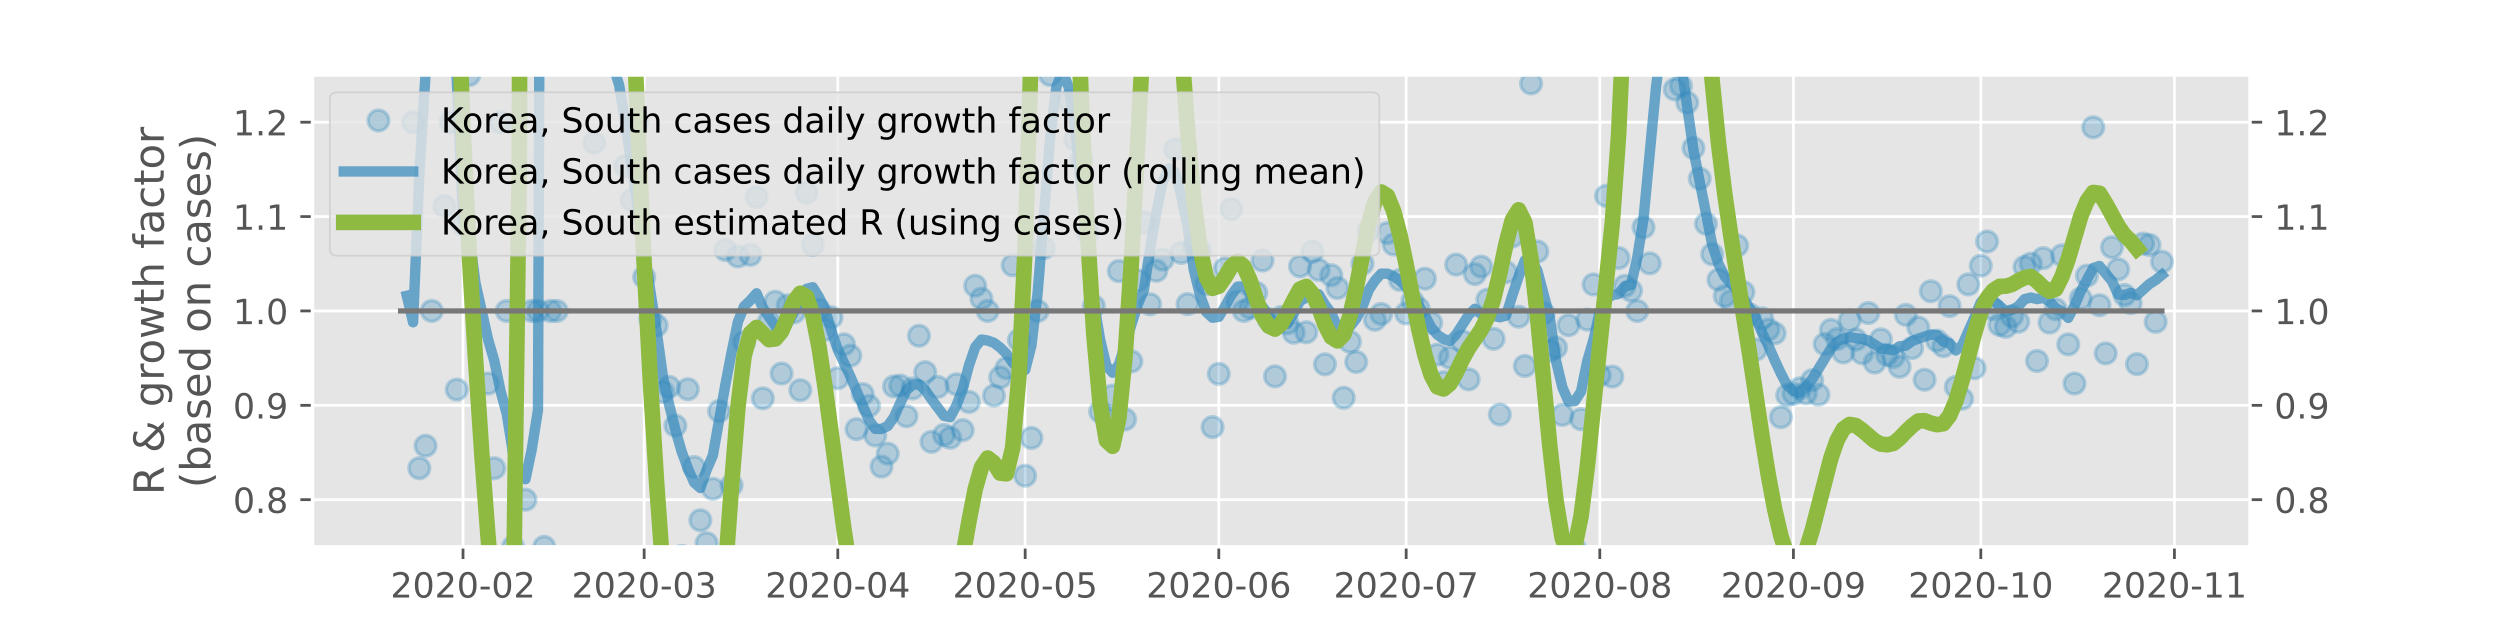 <?xml version="1.0" encoding="utf-8" standalone="no"?>
<!DOCTYPE svg PUBLIC "-//W3C//DTD SVG 1.1//EN"
  "http://www.w3.org/Graphics/SVG/1.1/DTD/svg11.dtd">
<!-- Created with matplotlib (https://matplotlib.org/) -->
<svg height="180pt" version="1.1" viewBox="0 0 720 180" width="720pt" xmlns="http://www.w3.org/2000/svg" xmlns:xlink="http://www.w3.org/1999/xlink">
 <defs>
  <style type="text/css">
*{stroke-linecap:butt;stroke-linejoin:round;}
  </style>
 </defs>
 <g id="figure_1">
  <g id="patch_1">
   <path d="M 0 180 
L 720 180 
L 720 0 
L 0 0 
z
" style="fill:#ffffff;"/>
  </g>
  <g id="axes_1">
   <g id="patch_2">
    <path d="M 90 157.5 
L 648 157.5 
L 648 21.6 
L 90 21.6 
z
" style="fill:#e5e5e5;"/>
   </g>
   <g id="matplotlib.axis_1">
    <g id="xtick_1">
     <g id="line2d_1">
      <path clip-path="url(#pebabd12cee)" d="M 133.352 157.5 
L 133.352 21.6 
" style="fill:none;stroke:#ffffff;stroke-linecap:square;stroke-width:0.8;"/>
     </g>
     <g id="line2d_2">
      <defs>
       <path d="M 0 0 
L 0 3.5 
" id="ma74c0a488b" style="stroke:#555555;stroke-width:0.8;"/>
      </defs>
      <g>
       <use style="fill:#555555;stroke:#555555;stroke-width:0.8;" x="133.352" xlink:href="#ma74c0a488b" y="157.5"/>
      </g>
     </g>
     <g id="text_1">
      <!-- 2020-02 -->
      <defs>
       <path d="M 19.188 8.297 
L 53.609 8.297 
L 53.609 0 
L 7.328 0 
L 7.328 8.297 
Q 12.938 14.109 22.625 23.891 
Q 32.328 33.688 34.812 36.531 
Q 39.547 41.844 41.422 45.531 
Q 43.312 49.219 43.312 52.781 
Q 43.312 58.594 39.234 62.25 
Q 35.156 65.922 28.609 65.922 
Q 23.969 65.922 18.812 64.312 
Q 13.672 62.703 7.812 59.422 
L 7.812 69.391 
Q 13.766 71.781 18.938 73 
Q 24.125 74.219 28.422 74.219 
Q 39.75 74.219 46.484 68.547 
Q 53.219 62.891 53.219 53.422 
Q 53.219 48.922 51.531 44.891 
Q 49.859 40.875 45.406 35.406 
Q 44.188 33.984 37.641 27.219 
Q 31.109 20.453 19.188 8.297 
z
" id="DejaVuSans-50"/>
       <path d="M 31.781 66.406 
Q 24.172 66.406 20.328 58.906 
Q 16.5 51.422 16.5 36.375 
Q 16.5 21.391 20.328 13.891 
Q 24.172 6.391 31.781 6.391 
Q 39.453 6.391 43.281 13.891 
Q 47.125 21.391 47.125 36.375 
Q 47.125 51.422 43.281 58.906 
Q 39.453 66.406 31.781 66.406 
z
M 31.781 74.219 
Q 44.047 74.219 50.516 64.516 
Q 56.984 54.828 56.984 36.375 
Q 56.984 17.969 50.516 8.266 
Q 44.047 -1.422 31.781 -1.422 
Q 19.531 -1.422 13.062 8.266 
Q 6.594 17.969 6.594 36.375 
Q 6.594 54.828 13.062 64.516 
Q 19.531 74.219 31.781 74.219 
z
" id="DejaVuSans-48"/>
       <path d="M 4.891 31.391 
L 31.203 31.391 
L 31.203 23.391 
L 4.891 23.391 
z
" id="DejaVuSans-45"/>
      </defs>
      <g style="fill:#555555;" transform="translate(112.461 172.098)scale(0.1 -0.1)">
       <use xlink:href="#DejaVuSans-50"/>
       <use x="63.623" xlink:href="#DejaVuSans-48"/>
       <use x="127.246" xlink:href="#DejaVuSans-50"/>
       <use x="190.869" xlink:href="#DejaVuSans-48"/>
       <use x="254.492" xlink:href="#DejaVuSans-45"/>
       <use x="290.576" xlink:href="#DejaVuSans-48"/>
       <use x="354.199" xlink:href="#DejaVuSans-50"/>
      </g>
     </g>
    </g>
    <g id="xtick_2">
     <g id="line2d_3">
      <path clip-path="url(#pebabd12cee)" d="M 185.518 157.5 
L 185.518 21.6 
" style="fill:none;stroke:#ffffff;stroke-linecap:square;stroke-width:0.8;"/>
     </g>
     <g id="line2d_4">
      <g>
       <use style="fill:#555555;stroke:#555555;stroke-width:0.8;" x="185.518" xlink:href="#ma74c0a488b" y="157.5"/>
      </g>
     </g>
     <g id="text_2">
      <!-- 2020-03 -->
      <defs>
       <path d="M 40.578 39.312 
Q 47.656 37.797 51.625 33 
Q 55.609 28.219 55.609 21.188 
Q 55.609 10.406 48.188 4.484 
Q 40.766 -1.422 27.094 -1.422 
Q 22.516 -1.422 17.656 -0.516 
Q 12.797 0.391 7.625 2.203 
L 7.625 11.719 
Q 11.719 9.328 16.594 8.109 
Q 21.484 6.891 26.812 6.891 
Q 36.078 6.891 40.938 10.547 
Q 45.797 14.203 45.797 21.188 
Q 45.797 27.641 41.281 31.266 
Q 36.766 34.906 28.719 34.906 
L 20.219 34.906 
L 20.219 43.016 
L 29.109 43.016 
Q 36.375 43.016 40.234 45.922 
Q 44.094 48.828 44.094 54.297 
Q 44.094 59.906 40.109 62.906 
Q 36.141 65.922 28.719 65.922 
Q 24.656 65.922 20.016 65.031 
Q 15.375 64.156 9.812 62.312 
L 9.812 71.094 
Q 15.438 72.656 20.344 73.438 
Q 25.25 74.219 29.594 74.219 
Q 40.828 74.219 47.359 69.109 
Q 53.906 64.016 53.906 55.328 
Q 53.906 49.266 50.438 45.094 
Q 46.969 40.922 40.578 39.312 
z
" id="DejaVuSans-51"/>
      </defs>
      <g style="fill:#555555;" transform="translate(164.627 172.098)scale(0.1 -0.1)">
       <use xlink:href="#DejaVuSans-50"/>
       <use x="63.623" xlink:href="#DejaVuSans-48"/>
       <use x="127.246" xlink:href="#DejaVuSans-50"/>
       <use x="190.869" xlink:href="#DejaVuSans-48"/>
       <use x="254.492" xlink:href="#DejaVuSans-45"/>
       <use x="290.576" xlink:href="#DejaVuSans-48"/>
       <use x="354.199" xlink:href="#DejaVuSans-51"/>
      </g>
     </g>
    </g>
    <g id="xtick_3">
     <g id="line2d_5">
      <path clip-path="url(#pebabd12cee)" d="M 241.282 157.5 
L 241.282 21.6 
" style="fill:none;stroke:#ffffff;stroke-linecap:square;stroke-width:0.8;"/>
     </g>
     <g id="line2d_6">
      <g>
       <use style="fill:#555555;stroke:#555555;stroke-width:0.8;" x="241.282" xlink:href="#ma74c0a488b" y="157.5"/>
      </g>
     </g>
     <g id="text_3">
      <!-- 2020-04 -->
      <defs>
       <path d="M 37.797 64.312 
L 12.891 25.391 
L 37.797 25.391 
z
M 35.203 72.906 
L 47.609 72.906 
L 47.609 25.391 
L 58.016 25.391 
L 58.016 17.188 
L 47.609 17.188 
L 47.609 0 
L 37.797 0 
L 37.797 17.188 
L 4.891 17.188 
L 4.891 26.703 
z
" id="DejaVuSans-52"/>
      </defs>
      <g style="fill:#555555;" transform="translate(220.391 172.098)scale(0.1 -0.1)">
       <use xlink:href="#DejaVuSans-50"/>
       <use x="63.623" xlink:href="#DejaVuSans-48"/>
       <use x="127.246" xlink:href="#DejaVuSans-50"/>
       <use x="190.869" xlink:href="#DejaVuSans-48"/>
       <use x="254.492" xlink:href="#DejaVuSans-45"/>
       <use x="290.576" xlink:href="#DejaVuSans-48"/>
       <use x="354.199" xlink:href="#DejaVuSans-52"/>
      </g>
     </g>
    </g>
    <g id="xtick_4">
     <g id="line2d_7">
      <path clip-path="url(#pebabd12cee)" d="M 295.248 157.5 
L 295.248 21.6 
" style="fill:none;stroke:#ffffff;stroke-linecap:square;stroke-width:0.8;"/>
     </g>
     <g id="line2d_8">
      <g>
       <use style="fill:#555555;stroke:#555555;stroke-width:0.8;" x="295.248" xlink:href="#ma74c0a488b" y="157.5"/>
      </g>
     </g>
     <g id="text_4">
      <!-- 2020-05 -->
      <defs>
       <path d="M 10.797 72.906 
L 49.516 72.906 
L 49.516 64.594 
L 19.828 64.594 
L 19.828 46.734 
Q 21.969 47.469 24.109 47.828 
Q 26.266 48.188 28.422 48.188 
Q 40.625 48.188 47.75 41.5 
Q 54.891 34.812 54.891 23.391 
Q 54.891 11.625 47.562 5.094 
Q 40.234 -1.422 26.906 -1.422 
Q 22.312 -1.422 17.547 -0.641 
Q 12.797 0.141 7.719 1.703 
L 7.719 11.625 
Q 12.109 9.234 16.797 8.062 
Q 21.484 6.891 26.703 6.891 
Q 35.156 6.891 40.078 11.328 
Q 45.016 15.766 45.016 23.391 
Q 45.016 31 40.078 35.438 
Q 35.156 39.891 26.703 39.891 
Q 22.75 39.891 18.812 39.016 
Q 14.891 38.141 10.797 36.281 
z
" id="DejaVuSans-53"/>
      </defs>
      <g style="fill:#555555;" transform="translate(274.356 172.098)scale(0.1 -0.1)">
       <use xlink:href="#DejaVuSans-50"/>
       <use x="63.623" xlink:href="#DejaVuSans-48"/>
       <use x="127.246" xlink:href="#DejaVuSans-50"/>
       <use x="190.869" xlink:href="#DejaVuSans-48"/>
       <use x="254.492" xlink:href="#DejaVuSans-45"/>
       <use x="290.576" xlink:href="#DejaVuSans-48"/>
       <use x="354.199" xlink:href="#DejaVuSans-53"/>
      </g>
     </g>
    </g>
    <g id="xtick_5">
     <g id="line2d_9">
      <path clip-path="url(#pebabd12cee)" d="M 351.012 157.5 
L 351.012 21.6 
" style="fill:none;stroke:#ffffff;stroke-linecap:square;stroke-width:0.8;"/>
     </g>
     <g id="line2d_10">
      <g>
       <use style="fill:#555555;stroke:#555555;stroke-width:0.8;" x="351.012" xlink:href="#ma74c0a488b" y="157.5"/>
      </g>
     </g>
     <g id="text_5">
      <!-- 2020-06 -->
      <defs>
       <path d="M 33.016 40.375 
Q 26.375 40.375 22.484 35.828 
Q 18.609 31.297 18.609 23.391 
Q 18.609 15.531 22.484 10.953 
Q 26.375 6.391 33.016 6.391 
Q 39.656 6.391 43.531 10.953 
Q 47.406 15.531 47.406 23.391 
Q 47.406 31.297 43.531 35.828 
Q 39.656 40.375 33.016 40.375 
z
M 52.594 71.297 
L 52.594 62.312 
Q 48.875 64.062 45.094 64.984 
Q 41.312 65.922 37.594 65.922 
Q 27.828 65.922 22.672 59.328 
Q 17.531 52.734 16.797 39.406 
Q 19.672 43.656 24.016 45.922 
Q 28.375 48.188 33.594 48.188 
Q 44.578 48.188 50.953 41.516 
Q 57.328 34.859 57.328 23.391 
Q 57.328 12.156 50.688 5.359 
Q 44.047 -1.422 33.016 -1.422 
Q 20.359 -1.422 13.672 8.266 
Q 6.984 17.969 6.984 36.375 
Q 6.984 53.656 15.188 63.938 
Q 23.391 74.219 37.203 74.219 
Q 40.922 74.219 44.703 73.484 
Q 48.484 72.75 52.594 71.297 
z
" id="DejaVuSans-54"/>
      </defs>
      <g style="fill:#555555;" transform="translate(330.12 172.098)scale(0.1 -0.1)">
       <use xlink:href="#DejaVuSans-50"/>
       <use x="63.623" xlink:href="#DejaVuSans-48"/>
       <use x="127.246" xlink:href="#DejaVuSans-50"/>
       <use x="190.869" xlink:href="#DejaVuSans-48"/>
       <use x="254.492" xlink:href="#DejaVuSans-45"/>
       <use x="290.576" xlink:href="#DejaVuSans-48"/>
       <use x="354.199" xlink:href="#DejaVuSans-54"/>
      </g>
     </g>
    </g>
    <g id="xtick_6">
     <g id="line2d_11">
      <path clip-path="url(#pebabd12cee)" d="M 404.977 157.5 
L 404.977 21.6 
" style="fill:none;stroke:#ffffff;stroke-linecap:square;stroke-width:0.8;"/>
     </g>
     <g id="line2d_12">
      <g>
       <use style="fill:#555555;stroke:#555555;stroke-width:0.8;" x="404.977" xlink:href="#ma74c0a488b" y="157.5"/>
      </g>
     </g>
     <g id="text_6">
      <!-- 2020-07 -->
      <defs>
       <path d="M 8.203 72.906 
L 55.078 72.906 
L 55.078 68.703 
L 28.609 0 
L 18.312 0 
L 43.219 64.594 
L 8.203 64.594 
z
" id="DejaVuSans-55"/>
      </defs>
      <g style="fill:#555555;" transform="translate(384.085 172.098)scale(0.1 -0.1)">
       <use xlink:href="#DejaVuSans-50"/>
       <use x="63.623" xlink:href="#DejaVuSans-48"/>
       <use x="127.246" xlink:href="#DejaVuSans-50"/>
       <use x="190.869" xlink:href="#DejaVuSans-48"/>
       <use x="254.492" xlink:href="#DejaVuSans-45"/>
       <use x="290.576" xlink:href="#DejaVuSans-48"/>
       <use x="354.199" xlink:href="#DejaVuSans-55"/>
      </g>
     </g>
    </g>
    <g id="xtick_7">
     <g id="line2d_13">
      <path clip-path="url(#pebabd12cee)" d="M 460.741 157.5 
L 460.741 21.6 
" style="fill:none;stroke:#ffffff;stroke-linecap:square;stroke-width:0.8;"/>
     </g>
     <g id="line2d_14">
      <g>
       <use style="fill:#555555;stroke:#555555;stroke-width:0.8;" x="460.741" xlink:href="#ma74c0a488b" y="157.5"/>
      </g>
     </g>
     <g id="text_7">
      <!-- 2020-08 -->
      <defs>
       <path d="M 31.781 34.625 
Q 24.75 34.625 20.719 30.859 
Q 16.703 27.094 16.703 20.516 
Q 16.703 13.922 20.719 10.156 
Q 24.75 6.391 31.781 6.391 
Q 38.812 6.391 42.859 10.172 
Q 46.922 13.969 46.922 20.516 
Q 46.922 27.094 42.891 30.859 
Q 38.875 34.625 31.781 34.625 
z
M 21.922 38.812 
Q 15.578 40.375 12.031 44.719 
Q 8.5 49.078 8.5 55.328 
Q 8.5 64.062 14.719 69.141 
Q 20.953 74.219 31.781 74.219 
Q 42.672 74.219 48.875 69.141 
Q 55.078 64.062 55.078 55.328 
Q 55.078 49.078 51.531 44.719 
Q 48 40.375 41.703 38.812 
Q 48.828 37.156 52.797 32.312 
Q 56.781 27.484 56.781 20.516 
Q 56.781 9.906 50.312 4.234 
Q 43.844 -1.422 31.781 -1.422 
Q 19.734 -1.422 13.25 4.234 
Q 6.781 9.906 6.781 20.516 
Q 6.781 27.484 10.781 32.312 
Q 14.797 37.156 21.922 38.812 
z
M 18.312 54.391 
Q 18.312 48.734 21.844 45.562 
Q 25.391 42.391 31.781 42.391 
Q 38.141 42.391 41.719 45.562 
Q 45.312 48.734 45.312 54.391 
Q 45.312 60.062 41.719 63.234 
Q 38.141 66.406 31.781 66.406 
Q 25.391 66.406 21.844 63.234 
Q 18.312 60.062 18.312 54.391 
z
" id="DejaVuSans-56"/>
      </defs>
      <g style="fill:#555555;" transform="translate(439.849 172.098)scale(0.1 -0.1)">
       <use xlink:href="#DejaVuSans-50"/>
       <use x="63.623" xlink:href="#DejaVuSans-48"/>
       <use x="127.246" xlink:href="#DejaVuSans-50"/>
       <use x="190.869" xlink:href="#DejaVuSans-48"/>
       <use x="254.492" xlink:href="#DejaVuSans-45"/>
       <use x="290.576" xlink:href="#DejaVuSans-48"/>
       <use x="354.199" xlink:href="#DejaVuSans-56"/>
      </g>
     </g>
    </g>
    <g id="xtick_8">
     <g id="line2d_15">
      <path clip-path="url(#pebabd12cee)" d="M 516.505 157.5 
L 516.505 21.6 
" style="fill:none;stroke:#ffffff;stroke-linecap:square;stroke-width:0.8;"/>
     </g>
     <g id="line2d_16">
      <g>
       <use style="fill:#555555;stroke:#555555;stroke-width:0.8;" x="516.505" xlink:href="#ma74c0a488b" y="157.5"/>
      </g>
     </g>
     <g id="text_8">
      <!-- 2020-09 -->
      <defs>
       <path d="M 10.984 1.516 
L 10.984 10.5 
Q 14.703 8.734 18.5 7.812 
Q 22.312 6.891 25.984 6.891 
Q 35.75 6.891 40.891 13.453 
Q 46.047 20.016 46.781 33.406 
Q 43.953 29.203 39.594 26.953 
Q 35.25 24.703 29.984 24.703 
Q 19.047 24.703 12.672 31.312 
Q 6.297 37.938 6.297 49.422 
Q 6.297 60.641 12.938 67.422 
Q 19.578 74.219 30.609 74.219 
Q 43.266 74.219 49.922 64.516 
Q 56.594 54.828 56.594 36.375 
Q 56.594 19.141 48.406 8.859 
Q 40.234 -1.422 26.422 -1.422 
Q 22.703 -1.422 18.891 -0.688 
Q 15.094 0.047 10.984 1.516 
z
M 30.609 32.422 
Q 37.25 32.422 41.125 36.953 
Q 45.016 41.5 45.016 49.422 
Q 45.016 57.281 41.125 61.844 
Q 37.25 66.406 30.609 66.406 
Q 23.969 66.406 20.094 61.844 
Q 16.219 57.281 16.219 49.422 
Q 16.219 41.5 20.094 36.953 
Q 23.969 32.422 30.609 32.422 
z
" id="DejaVuSans-57"/>
      </defs>
      <g style="fill:#555555;" transform="translate(495.613 172.098)scale(0.1 -0.1)">
       <use xlink:href="#DejaVuSans-50"/>
       <use x="63.623" xlink:href="#DejaVuSans-48"/>
       <use x="127.246" xlink:href="#DejaVuSans-50"/>
       <use x="190.869" xlink:href="#DejaVuSans-48"/>
       <use x="254.492" xlink:href="#DejaVuSans-45"/>
       <use x="290.576" xlink:href="#DejaVuSans-48"/>
       <use x="354.199" xlink:href="#DejaVuSans-57"/>
      </g>
     </g>
    </g>
    <g id="xtick_9">
     <g id="line2d_17">
      <path clip-path="url(#pebabd12cee)" d="M 570.47 157.5 
L 570.47 21.6 
" style="fill:none;stroke:#ffffff;stroke-linecap:square;stroke-width:0.8;"/>
     </g>
     <g id="line2d_18">
      <g>
       <use style="fill:#555555;stroke:#555555;stroke-width:0.8;" x="570.47" xlink:href="#ma74c0a488b" y="157.5"/>
      </g>
     </g>
     <g id="text_9">
      <!-- 2020-10 -->
      <defs>
       <path d="M 12.406 8.297 
L 28.516 8.297 
L 28.516 63.922 
L 10.984 60.406 
L 10.984 69.391 
L 28.422 72.906 
L 38.281 72.906 
L 38.281 8.297 
L 54.391 8.297 
L 54.391 0 
L 12.406 0 
z
" id="DejaVuSans-49"/>
      </defs>
      <g style="fill:#555555;" transform="translate(549.579 172.098)scale(0.1 -0.1)">
       <use xlink:href="#DejaVuSans-50"/>
       <use x="63.623" xlink:href="#DejaVuSans-48"/>
       <use x="127.246" xlink:href="#DejaVuSans-50"/>
       <use x="190.869" xlink:href="#DejaVuSans-48"/>
       <use x="254.492" xlink:href="#DejaVuSans-45"/>
       <use x="290.576" xlink:href="#DejaVuSans-49"/>
       <use x="354.199" xlink:href="#DejaVuSans-48"/>
      </g>
     </g>
    </g>
    <g id="xtick_10">
     <g id="line2d_19">
      <path clip-path="url(#pebabd12cee)" d="M 626.234 157.5 
L 626.234 21.6 
" style="fill:none;stroke:#ffffff;stroke-linecap:square;stroke-width:0.8;"/>
     </g>
     <g id="line2d_20">
      <g>
       <use style="fill:#555555;stroke:#555555;stroke-width:0.8;" x="626.234" xlink:href="#ma74c0a488b" y="157.5"/>
      </g>
     </g>
     <g id="text_10">
      <!-- 2020-11 -->
      <g style="fill:#555555;" transform="translate(605.343 172.098)scale(0.1 -0.1)">
       <use xlink:href="#DejaVuSans-50"/>
       <use x="63.623" xlink:href="#DejaVuSans-48"/>
       <use x="127.246" xlink:href="#DejaVuSans-50"/>
       <use x="190.869" xlink:href="#DejaVuSans-48"/>
       <use x="254.492" xlink:href="#DejaVuSans-45"/>
       <use x="290.576" xlink:href="#DejaVuSans-49"/>
       <use x="354.199" xlink:href="#DejaVuSans-49"/>
      </g>
     </g>
    </g>
   </g>
   <g id="matplotlib.axis_2">
    <g id="ytick_1">
     <g id="line2d_21">
      <path clip-path="url(#pebabd12cee)" d="M 90 143.91 
L 648 143.91 
" style="fill:none;stroke:#ffffff;stroke-linecap:square;stroke-width:0.8;"/>
     </g>
     <g id="line2d_22">
      <defs>
       <path d="M 0 0 
L -3.5 0 
" id="m1c19e57512" style="stroke:#555555;stroke-width:0.8;"/>
      </defs>
      <g>
       <use style="fill:#555555;stroke:#555555;stroke-width:0.8;" x="90" xlink:href="#m1c19e57512" y="143.91"/>
      </g>
     </g>
     <g id="line2d_23">
      <defs>
       <path d="M 0 0 
L 3.5 0 
" id="m438a0c7047" style="stroke:#555555;stroke-width:0.8;"/>
      </defs>
      <g>
       <use style="fill:#555555;stroke:#555555;stroke-width:0.8;" x="648" xlink:href="#m438a0c7047" y="143.91"/>
      </g>
     </g>
     <g id="text_11">
      <!-- 0.8 -->
      <defs>
       <path d="M 10.688 12.406 
L 21 12.406 
L 21 0 
L 10.688 0 
z
" id="DejaVuSans-46"/>
      </defs>
      <g style="fill:#555555;" transform="translate(67.097 147.709)scale(0.1 -0.1)">
       <use xlink:href="#DejaVuSans-48"/>
       <use x="63.623" xlink:href="#DejaVuSans-46"/>
       <use x="95.41" xlink:href="#DejaVuSans-56"/>
      </g>
     </g>
     <g id="text_12">
      <!-- 0.8 -->
      <g style="fill:#555555;" transform="translate(655 147.709)scale(0.1 -0.1)">
       <use xlink:href="#DejaVuSans-48"/>
       <use x="63.623" xlink:href="#DejaVuSans-46"/>
       <use x="95.41" xlink:href="#DejaVuSans-56"/>
      </g>
     </g>
    </g>
    <g id="ytick_2">
     <g id="line2d_24">
      <path clip-path="url(#pebabd12cee)" d="M 90 116.73 
L 648 116.73 
" style="fill:none;stroke:#ffffff;stroke-linecap:square;stroke-width:0.8;"/>
     </g>
     <g id="line2d_25">
      <g>
       <use style="fill:#555555;stroke:#555555;stroke-width:0.8;" x="90" xlink:href="#m1c19e57512" y="116.73"/>
      </g>
     </g>
     <g id="line2d_26">
      <g>
       <use style="fill:#555555;stroke:#555555;stroke-width:0.8;" x="648" xlink:href="#m438a0c7047" y="116.73"/>
      </g>
     </g>
     <g id="text_13">
      <!-- 0.9 -->
      <g style="fill:#555555;" transform="translate(67.097 120.529)scale(0.1 -0.1)">
       <use xlink:href="#DejaVuSans-48"/>
       <use x="63.623" xlink:href="#DejaVuSans-46"/>
       <use x="95.41" xlink:href="#DejaVuSans-57"/>
      </g>
     </g>
     <g id="text_14">
      <!-- 0.9 -->
      <g style="fill:#555555;" transform="translate(655 120.529)scale(0.1 -0.1)">
       <use xlink:href="#DejaVuSans-48"/>
       <use x="63.623" xlink:href="#DejaVuSans-46"/>
       <use x="95.41" xlink:href="#DejaVuSans-57"/>
      </g>
     </g>
    </g>
    <g id="ytick_3">
     <g id="line2d_27">
      <path clip-path="url(#pebabd12cee)" d="M 90 89.55 
L 648 89.55 
" style="fill:none;stroke:#ffffff;stroke-linecap:square;stroke-width:0.8;"/>
     </g>
     <g id="line2d_28">
      <g>
       <use style="fill:#555555;stroke:#555555;stroke-width:0.8;" x="90" xlink:href="#m1c19e57512" y="89.55"/>
      </g>
     </g>
     <g id="line2d_29">
      <g>
       <use style="fill:#555555;stroke:#555555;stroke-width:0.8;" x="648" xlink:href="#m438a0c7047" y="89.55"/>
      </g>
     </g>
     <g id="text_15">
      <!-- 1.0 -->
      <g style="fill:#555555;" transform="translate(67.097 93.349)scale(0.1 -0.1)">
       <use xlink:href="#DejaVuSans-49"/>
       <use x="63.623" xlink:href="#DejaVuSans-46"/>
       <use x="95.41" xlink:href="#DejaVuSans-48"/>
      </g>
     </g>
     <g id="text_16">
      <!-- 1.0 -->
      <g style="fill:#555555;" transform="translate(655 93.349)scale(0.1 -0.1)">
       <use xlink:href="#DejaVuSans-49"/>
       <use x="63.623" xlink:href="#DejaVuSans-46"/>
       <use x="95.41" xlink:href="#DejaVuSans-48"/>
      </g>
     </g>
    </g>
    <g id="ytick_4">
     <g id="line2d_30">
      <path clip-path="url(#pebabd12cee)" d="M 90 62.37 
L 648 62.37 
" style="fill:none;stroke:#ffffff;stroke-linecap:square;stroke-width:0.8;"/>
     </g>
     <g id="line2d_31">
      <g>
       <use style="fill:#555555;stroke:#555555;stroke-width:0.8;" x="90" xlink:href="#m1c19e57512" y="62.37"/>
      </g>
     </g>
     <g id="line2d_32">
      <g>
       <use style="fill:#555555;stroke:#555555;stroke-width:0.8;" x="648" xlink:href="#m438a0c7047" y="62.37"/>
      </g>
     </g>
     <g id="text_17">
      <!-- 1.1 -->
      <g style="fill:#555555;" transform="translate(67.097 66.169)scale(0.1 -0.1)">
       <use xlink:href="#DejaVuSans-49"/>
       <use x="63.623" xlink:href="#DejaVuSans-46"/>
       <use x="95.41" xlink:href="#DejaVuSans-49"/>
      </g>
     </g>
     <g id="text_18">
      <!-- 1.1 -->
      <g style="fill:#555555;" transform="translate(655 66.169)scale(0.1 -0.1)">
       <use xlink:href="#DejaVuSans-49"/>
       <use x="63.623" xlink:href="#DejaVuSans-46"/>
       <use x="95.41" xlink:href="#DejaVuSans-49"/>
      </g>
     </g>
    </g>
    <g id="ytick_5">
     <g id="line2d_33">
      <path clip-path="url(#pebabd12cee)" d="M 90 35.19 
L 648 35.19 
" style="fill:none;stroke:#ffffff;stroke-linecap:square;stroke-width:0.8;"/>
     </g>
     <g id="line2d_34">
      <g>
       <use style="fill:#555555;stroke:#555555;stroke-width:0.8;" x="90" xlink:href="#m1c19e57512" y="35.19"/>
      </g>
     </g>
     <g id="line2d_35">
      <g>
       <use style="fill:#555555;stroke:#555555;stroke-width:0.8;" x="648" xlink:href="#m438a0c7047" y="35.19"/>
      </g>
     </g>
     <g id="text_19">
      <!-- 1.2 -->
      <g style="fill:#555555;" transform="translate(67.097 38.989)scale(0.1 -0.1)">
       <use xlink:href="#DejaVuSans-49"/>
       <use x="63.623" xlink:href="#DejaVuSans-46"/>
       <use x="95.41" xlink:href="#DejaVuSans-50"/>
      </g>
     </g>
     <g id="text_20">
      <!-- 1.2 -->
      <g style="fill:#555555;" transform="translate(655 38.989)scale(0.1 -0.1)">
       <use xlink:href="#DejaVuSans-49"/>
       <use x="63.623" xlink:href="#DejaVuSans-46"/>
       <use x="95.41" xlink:href="#DejaVuSans-50"/>
      </g>
     </g>
    </g>
    <g id="text_21">
     <!-- R &amp; growth factor -->
     <defs>
      <path d="M 44.391 34.188 
Q 47.562 33.109 50.562 29.594 
Q 53.562 26.078 56.594 19.922 
L 66.609 0 
L 56 0 
L 46.688 18.703 
Q 43.062 26.031 39.672 28.422 
Q 36.281 30.812 30.422 30.812 
L 19.672 30.812 
L 19.672 0 
L 9.812 0 
L 9.812 72.906 
L 32.078 72.906 
Q 44.578 72.906 50.734 67.672 
Q 56.891 62.453 56.891 51.906 
Q 56.891 45.016 53.688 40.469 
Q 50.484 35.938 44.391 34.188 
z
M 19.672 64.797 
L 19.672 38.922 
L 32.078 38.922 
Q 39.203 38.922 42.844 42.219 
Q 46.484 45.516 46.484 51.906 
Q 46.484 58.297 42.844 61.547 
Q 39.203 64.797 32.078 64.797 
z
" id="DejaVuSans-82"/>
      <path id="DejaVuSans-32"/>
      <path d="M 24.312 39.203 
Q 19.875 35.25 17.797 31.312 
Q 15.719 27.391 15.719 23.094 
Q 15.719 15.969 20.891 11.234 
Q 26.078 6.5 33.891 6.5 
Q 38.531 6.5 42.578 8.031 
Q 46.625 9.578 50.203 12.703 
z
M 31.203 44.672 
L 56 19.281 
Q 58.891 23.641 60.5 28.594 
Q 62.109 33.547 62.406 39.109 
L 71.484 39.109 
Q 70.906 32.672 68.359 26.359 
Q 65.828 20.062 61.281 13.922 
L 74.906 0 
L 62.594 0 
L 55.609 7.172 
Q 50.531 2.828 44.969 0.703 
Q 39.406 -1.422 33.016 -1.422 
Q 21.234 -1.422 13.766 5.297 
Q 6.297 12.016 6.297 22.516 
Q 6.297 28.766 9.562 34.25 
Q 12.844 39.75 19.391 44.578 
Q 17.047 47.656 15.812 50.703 
Q 14.594 53.766 14.594 56.688 
Q 14.594 64.594 20.016 69.406 
Q 25.438 74.219 34.422 74.219 
Q 38.484 74.219 42.5 73.344 
Q 46.531 72.469 50.688 70.703 
L 50.688 61.812 
Q 46.438 64.109 42.578 65.297 
Q 38.719 66.5 35.406 66.5 
Q 30.281 66.5 27.078 63.781 
Q 23.875 61.078 23.875 56.781 
Q 23.875 54.297 25.312 51.781 
Q 26.766 49.266 31.203 44.672 
z
" id="DejaVuSans-38"/>
      <path d="M 45.406 27.984 
Q 45.406 37.75 41.375 43.109 
Q 37.359 48.484 30.078 48.484 
Q 22.859 48.484 18.828 43.109 
Q 14.797 37.75 14.797 27.984 
Q 14.797 18.266 18.828 12.891 
Q 22.859 7.516 30.078 7.516 
Q 37.359 7.516 41.375 12.891 
Q 45.406 18.266 45.406 27.984 
z
M 54.391 6.781 
Q 54.391 -7.172 48.188 -13.984 
Q 42 -20.797 29.203 -20.797 
Q 24.469 -20.797 20.266 -20.094 
Q 16.062 -19.391 12.109 -17.922 
L 12.109 -9.188 
Q 16.062 -11.328 19.922 -12.344 
Q 23.781 -13.375 27.781 -13.375 
Q 36.625 -13.375 41.016 -8.766 
Q 45.406 -4.156 45.406 5.172 
L 45.406 9.625 
Q 42.625 4.781 38.281 2.391 
Q 33.938 0 27.875 0 
Q 17.828 0 11.672 7.656 
Q 5.516 15.328 5.516 27.984 
Q 5.516 40.672 11.672 48.328 
Q 17.828 56 27.875 56 
Q 33.938 56 38.281 53.609 
Q 42.625 51.219 45.406 46.391 
L 45.406 54.688 
L 54.391 54.688 
z
" id="DejaVuSans-103"/>
      <path d="M 41.109 46.297 
Q 39.594 47.172 37.812 47.578 
Q 36.031 48 33.891 48 
Q 26.266 48 22.188 43.047 
Q 18.109 38.094 18.109 28.812 
L 18.109 0 
L 9.078 0 
L 9.078 54.688 
L 18.109 54.688 
L 18.109 46.188 
Q 20.953 51.172 25.484 53.578 
Q 30.031 56 36.531 56 
Q 37.453 56 38.578 55.875 
Q 39.703 55.766 41.062 55.516 
z
" id="DejaVuSans-114"/>
      <path d="M 30.609 48.391 
Q 23.391 48.391 19.188 42.75 
Q 14.984 37.109 14.984 27.297 
Q 14.984 17.484 19.156 11.844 
Q 23.344 6.203 30.609 6.203 
Q 37.797 6.203 41.984 11.859 
Q 46.188 17.531 46.188 27.297 
Q 46.188 37.016 41.984 42.703 
Q 37.797 48.391 30.609 48.391 
z
M 30.609 56 
Q 42.328 56 49.016 48.375 
Q 55.719 40.766 55.719 27.297 
Q 55.719 13.875 49.016 6.219 
Q 42.328 -1.422 30.609 -1.422 
Q 18.844 -1.422 12.172 6.219 
Q 5.516 13.875 5.516 27.297 
Q 5.516 40.766 12.172 48.375 
Q 18.844 56 30.609 56 
z
" id="DejaVuSans-111"/>
      <path d="M 4.203 54.688 
L 13.188 54.688 
L 24.422 12.016 
L 35.594 54.688 
L 46.188 54.688 
L 57.422 12.016 
L 68.609 54.688 
L 77.594 54.688 
L 63.281 0 
L 52.688 0 
L 40.922 44.828 
L 29.109 0 
L 18.5 0 
z
" id="DejaVuSans-119"/>
      <path d="M 18.312 70.219 
L 18.312 54.688 
L 36.812 54.688 
L 36.812 47.703 
L 18.312 47.703 
L 18.312 18.016 
Q 18.312 11.328 20.141 9.422 
Q 21.969 7.516 27.594 7.516 
L 36.812 7.516 
L 36.812 0 
L 27.594 0 
Q 17.188 0 13.234 3.875 
Q 9.281 7.766 9.281 18.016 
L 9.281 47.703 
L 2.688 47.703 
L 2.688 54.688 
L 9.281 54.688 
L 9.281 70.219 
z
" id="DejaVuSans-116"/>
      <path d="M 54.891 33.016 
L 54.891 0 
L 45.906 0 
L 45.906 32.719 
Q 45.906 40.484 42.875 44.328 
Q 39.844 48.188 33.797 48.188 
Q 26.516 48.188 22.312 43.547 
Q 18.109 38.922 18.109 30.906 
L 18.109 0 
L 9.078 0 
L 9.078 75.984 
L 18.109 75.984 
L 18.109 46.188 
Q 21.344 51.125 25.703 53.562 
Q 30.078 56 35.797 56 
Q 45.219 56 50.047 50.172 
Q 54.891 44.344 54.891 33.016 
z
" id="DejaVuSans-104"/>
      <path d="M 37.109 75.984 
L 37.109 68.5 
L 28.516 68.5 
Q 23.688 68.5 21.797 66.547 
Q 19.922 64.594 19.922 59.516 
L 19.922 54.688 
L 34.719 54.688 
L 34.719 47.703 
L 19.922 47.703 
L 19.922 0 
L 10.891 0 
L 10.891 47.703 
L 2.297 47.703 
L 2.297 54.688 
L 10.891 54.688 
L 10.891 58.5 
Q 10.891 67.625 15.141 71.797 
Q 19.391 75.984 28.609 75.984 
z
" id="DejaVuSans-102"/>
      <path d="M 34.281 27.484 
Q 23.391 27.484 19.188 25 
Q 14.984 22.516 14.984 16.5 
Q 14.984 11.719 18.141 8.906 
Q 21.297 6.109 26.703 6.109 
Q 34.188 6.109 38.703 11.406 
Q 43.219 16.703 43.219 25.484 
L 43.219 27.484 
z
M 52.203 31.203 
L 52.203 0 
L 43.219 0 
L 43.219 8.297 
Q 40.141 3.328 35.547 0.953 
Q 30.953 -1.422 24.312 -1.422 
Q 15.922 -1.422 10.953 3.297 
Q 6 8.016 6 15.922 
Q 6 25.141 12.172 29.828 
Q 18.359 34.516 30.609 34.516 
L 43.219 34.516 
L 43.219 35.406 
Q 43.219 41.609 39.141 45 
Q 35.062 48.391 27.688 48.391 
Q 23 48.391 18.547 47.266 
Q 14.109 46.141 10.016 43.891 
L 10.016 52.203 
Q 14.938 54.109 19.578 55.047 
Q 24.219 56 28.609 56 
Q 40.484 56 46.344 49.844 
Q 52.203 43.703 52.203 31.203 
z
" id="DejaVuSans-97"/>
      <path d="M 48.781 52.594 
L 48.781 44.188 
Q 44.969 46.297 41.141 47.344 
Q 37.312 48.391 33.406 48.391 
Q 24.656 48.391 19.812 42.844 
Q 14.984 37.312 14.984 27.297 
Q 14.984 17.281 19.812 11.734 
Q 24.656 6.203 33.406 6.203 
Q 37.312 6.203 41.141 7.25 
Q 44.969 8.297 48.781 10.406 
L 48.781 2.094 
Q 45.016 0.344 40.984 -0.531 
Q 36.969 -1.422 32.422 -1.422 
Q 20.062 -1.422 12.781 6.344 
Q 5.516 14.109 5.516 27.297 
Q 5.516 40.672 12.859 48.328 
Q 20.219 56 33.016 56 
Q 37.156 56 41.109 55.141 
Q 45.062 54.297 48.781 52.594 
z
" id="DejaVuSans-99"/>
     </defs>
     <g style="fill:#555555;" transform="translate(47.164 142.57)rotate(-90)scale(0.12 -0.12)">
      <use xlink:href="#DejaVuSans-82"/>
      <use x="69.482" xlink:href="#DejaVuSans-32"/>
      <use x="101.27" xlink:href="#DejaVuSans-38"/>
      <use x="179.248" xlink:href="#DejaVuSans-32"/>
      <use x="211.035" xlink:href="#DejaVuSans-103"/>
      <use x="274.512" xlink:href="#DejaVuSans-114"/>
      <use x="313.375" xlink:href="#DejaVuSans-111"/>
      <use x="374.557" xlink:href="#DejaVuSans-119"/>
      <use x="456.344" xlink:href="#DejaVuSans-116"/>
      <use x="495.553" xlink:href="#DejaVuSans-104"/>
      <use x="558.932" xlink:href="#DejaVuSans-32"/>
      <use x="590.719" xlink:href="#DejaVuSans-102"/>
      <use x="625.924" xlink:href="#DejaVuSans-97"/>
      <use x="687.203" xlink:href="#DejaVuSans-99"/>
      <use x="742.184" xlink:href="#DejaVuSans-116"/>
      <use x="781.393" xlink:href="#DejaVuSans-111"/>
      <use x="842.574" xlink:href="#DejaVuSans-114"/>
     </g>
     <!-- (based on cases) -->
     <defs>
      <path d="M 31 75.875 
Q 24.469 64.656 21.281 53.656 
Q 18.109 42.672 18.109 31.391 
Q 18.109 20.125 21.312 9.062 
Q 24.516 -2 31 -13.188 
L 23.188 -13.188 
Q 15.875 -1.703 12.234 9.375 
Q 8.594 20.453 8.594 31.391 
Q 8.594 42.281 12.203 53.312 
Q 15.828 64.359 23.188 75.875 
z
" id="DejaVuSans-40"/>
      <path d="M 48.688 27.297 
Q 48.688 37.203 44.609 42.844 
Q 40.531 48.484 33.406 48.484 
Q 26.266 48.484 22.188 42.844 
Q 18.109 37.203 18.109 27.297 
Q 18.109 17.391 22.188 11.75 
Q 26.266 6.109 33.406 6.109 
Q 40.531 6.109 44.609 11.75 
Q 48.688 17.391 48.688 27.297 
z
M 18.109 46.391 
Q 20.953 51.266 25.266 53.625 
Q 29.594 56 35.594 56 
Q 45.562 56 51.781 48.094 
Q 58.016 40.188 58.016 27.297 
Q 58.016 14.406 51.781 6.484 
Q 45.562 -1.422 35.594 -1.422 
Q 29.594 -1.422 25.266 0.953 
Q 20.953 3.328 18.109 8.203 
L 18.109 0 
L 9.078 0 
L 9.078 75.984 
L 18.109 75.984 
z
" id="DejaVuSans-98"/>
      <path d="M 44.281 53.078 
L 44.281 44.578 
Q 40.484 46.531 36.375 47.5 
Q 32.281 48.484 27.875 48.484 
Q 21.188 48.484 17.844 46.438 
Q 14.5 44.391 14.5 40.281 
Q 14.5 37.156 16.891 35.375 
Q 19.281 33.594 26.516 31.984 
L 29.594 31.297 
Q 39.156 29.25 43.188 25.516 
Q 47.219 21.781 47.219 15.094 
Q 47.219 7.469 41.188 3.016 
Q 35.156 -1.422 24.609 -1.422 
Q 20.219 -1.422 15.453 -0.562 
Q 10.688 0.297 5.422 2 
L 5.422 11.281 
Q 10.406 8.688 15.234 7.391 
Q 20.062 6.109 24.812 6.109 
Q 31.156 6.109 34.562 8.281 
Q 37.984 10.453 37.984 14.406 
Q 37.984 18.062 35.516 20.016 
Q 33.062 21.969 24.703 23.781 
L 21.578 24.516 
Q 13.234 26.266 9.516 29.906 
Q 5.812 33.547 5.812 39.891 
Q 5.812 47.609 11.281 51.797 
Q 16.75 56 26.812 56 
Q 31.781 56 36.172 55.266 
Q 40.578 54.547 44.281 53.078 
z
" id="DejaVuSans-115"/>
      <path d="M 56.203 29.594 
L 56.203 25.203 
L 14.891 25.203 
Q 15.484 15.922 20.484 11.062 
Q 25.484 6.203 34.422 6.203 
Q 39.594 6.203 44.453 7.469 
Q 49.312 8.734 54.109 11.281 
L 54.109 2.781 
Q 49.266 0.734 44.188 -0.344 
Q 39.109 -1.422 33.891 -1.422 
Q 20.797 -1.422 13.156 6.188 
Q 5.516 13.812 5.516 26.812 
Q 5.516 40.234 12.766 48.109 
Q 20.016 56 32.328 56 
Q 43.359 56 49.781 48.891 
Q 56.203 41.797 56.203 29.594 
z
M 47.219 32.234 
Q 47.125 39.594 43.094 43.984 
Q 39.062 48.391 32.422 48.391 
Q 24.906 48.391 20.391 44.141 
Q 15.875 39.891 15.188 32.172 
z
" id="DejaVuSans-101"/>
      <path d="M 45.406 46.391 
L 45.406 75.984 
L 54.391 75.984 
L 54.391 0 
L 45.406 0 
L 45.406 8.203 
Q 42.578 3.328 38.25 0.953 
Q 33.938 -1.422 27.875 -1.422 
Q 17.969 -1.422 11.734 6.484 
Q 5.516 14.406 5.516 27.297 
Q 5.516 40.188 11.734 48.094 
Q 17.969 56 27.875 56 
Q 33.938 56 38.25 53.625 
Q 42.578 51.266 45.406 46.391 
z
M 14.797 27.297 
Q 14.797 17.391 18.875 11.75 
Q 22.953 6.109 30.078 6.109 
Q 37.203 6.109 41.297 11.75 
Q 45.406 17.391 45.406 27.297 
Q 45.406 37.203 41.297 42.844 
Q 37.203 48.484 30.078 48.484 
Q 22.953 48.484 18.875 42.844 
Q 14.797 37.203 14.797 27.297 
z
" id="DejaVuSans-100"/>
      <path d="M 54.891 33.016 
L 54.891 0 
L 45.906 0 
L 45.906 32.719 
Q 45.906 40.484 42.875 44.328 
Q 39.844 48.188 33.797 48.188 
Q 26.516 48.188 22.312 43.547 
Q 18.109 38.922 18.109 30.906 
L 18.109 0 
L 9.078 0 
L 9.078 54.688 
L 18.109 54.688 
L 18.109 46.188 
Q 21.344 51.125 25.703 53.562 
Q 30.078 56 35.797 56 
Q 45.219 56 50.047 50.172 
Q 54.891 44.344 54.891 33.016 
z
" id="DejaVuSans-110"/>
      <path d="M 8.016 75.875 
L 15.828 75.875 
Q 23.141 64.359 26.781 53.312 
Q 30.422 42.281 30.422 31.391 
Q 30.422 20.453 26.781 9.375 
Q 23.141 -1.703 15.828 -13.188 
L 8.016 -13.188 
Q 14.5 -2 17.703 9.062 
Q 20.906 20.125 20.906 31.391 
Q 20.906 42.672 17.703 53.656 
Q 14.5 64.656 8.016 75.875 
z
" id="DejaVuSans-41"/>
     </defs>
     <g style="fill:#555555;" transform="translate(60.601 140.551)rotate(-90)scale(0.12 -0.12)">
      <use xlink:href="#DejaVuSans-40"/>
      <use x="39.014" xlink:href="#DejaVuSans-98"/>
      <use x="102.49" xlink:href="#DejaVuSans-97"/>
      <use x="163.77" xlink:href="#DejaVuSans-115"/>
      <use x="215.869" xlink:href="#DejaVuSans-101"/>
      <use x="277.393" xlink:href="#DejaVuSans-100"/>
      <use x="340.869" xlink:href="#DejaVuSans-32"/>
      <use x="372.656" xlink:href="#DejaVuSans-111"/>
      <use x="433.838" xlink:href="#DejaVuSans-110"/>
      <use x="497.217" xlink:href="#DejaVuSans-32"/>
      <use x="529.004" xlink:href="#DejaVuSans-99"/>
      <use x="583.984" xlink:href="#DejaVuSans-97"/>
      <use x="645.264" xlink:href="#DejaVuSans-115"/>
      <use x="697.363" xlink:href="#DejaVuSans-101"/>
      <use x="758.887" xlink:href="#DejaVuSans-115"/>
      <use x="810.986" xlink:href="#DejaVuSans-41"/>
     </g>
    </g>
   </g>
   <g id="line2d_36">
    <defs>
     <path d="M 0 3 
C 0.796 3 1.559 2.684 2.121 2.121 
C 2.684 1.559 3 0.796 3 0 
C 3 -0.796 2.684 -1.559 2.121 -2.121 
C 1.559 -2.684 0.796 -3 0 -3 
C -0.796 -3 -1.559 -2.684 -2.121 -2.121 
C -2.684 -1.559 -3 -0.796 -3 0 
C -3 0.796 -2.684 1.559 -2.121 2.121 
C -1.559 2.684 -0.796 3 0 3 
z
" id="m315a29ec11" style="stroke:#348abd;stroke-opacity:0.3;"/>
    </defs>
    <g clip-path="url(#pebabd12cee)">
     <use style="fill:#348abd;fill-opacity:0.3;stroke:#348abd;stroke-opacity:0.3;" x="118.961" xlink:href="#m315a29ec11" y="35.19"/>
     <use style="fill:#348abd;fill-opacity:0.3;stroke:#348abd;stroke-opacity:0.3;" x="120.76" xlink:href="#m315a29ec11" y="134.85"/>
     <use style="fill:#348abd;fill-opacity:0.3;stroke:#348abd;stroke-opacity:0.3;" x="122.559" xlink:href="#m315a29ec11" y="128.379"/>
     <use style="fill:#348abd;fill-opacity:0.3;stroke:#348abd;stroke-opacity:0.3;" x="124.358" xlink:href="#m315a29ec11" y="89.55"/>
     <use style="fill:#348abd;fill-opacity:0.3;stroke:#348abd;stroke-opacity:0.3;" x="124.657" xlink:href="#m315a29ec11" y="-1"/>
     <use style="fill:#348abd;fill-opacity:0.3;stroke:#348abd;stroke-opacity:0.3;" x="127.744" xlink:href="#m315a29ec11" y="-1"/>
     <use style="fill:#348abd;fill-opacity:0.3;stroke:#348abd;stroke-opacity:0.3;" x="127.956" xlink:href="#m315a29ec11" y="59.35"/>
     <use style="fill:#348abd;fill-opacity:0.3;stroke:#348abd;stroke-opacity:0.3;" x="129.754" xlink:href="#m315a29ec11" y="35.19"/>
     <use style="fill:#348abd;fill-opacity:0.3;stroke:#348abd;stroke-opacity:0.3;" x="131.553" xlink:href="#m315a29ec11" y="112.2"/>
     <use style="fill:#348abd;fill-opacity:0.3;stroke:#348abd;stroke-opacity:0.3;" x="133.352" xlink:href="#m315a29ec11" y="64.841"/>
     <use style="fill:#348abd;fill-opacity:0.3;stroke:#348abd;stroke-opacity:0.3;" x="135.151" xlink:href="#m315a29ec11" y="21.6"/>
     <use style="fill:#348abd;fill-opacity:0.3;stroke:#348abd;stroke-opacity:0.3;" x="136.95" xlink:href="#m315a29ec11" y="17.07"/>
     <use style="fill:#348abd;fill-opacity:0.3;stroke:#348abd;stroke-opacity:0.3;" x="138.749" xlink:href="#m315a29ec11" y="175.382"/>
     <use style="fill:#348abd;fill-opacity:0.3;stroke:#348abd;stroke-opacity:0.3;" x="140.547" xlink:href="#m315a29ec11" y="110.458"/>
     <use style="fill:#348abd;fill-opacity:0.3;stroke:#348abd;stroke-opacity:0.3;" x="142.346" xlink:href="#m315a29ec11" y="134.85"/>
     <use style="fill:#348abd;fill-opacity:0.3;stroke:#348abd;stroke-opacity:0.3;" x="144.145" xlink:href="#m315a29ec11" y="35.19"/>
     <use style="fill:#348abd;fill-opacity:0.3;stroke:#348abd;stroke-opacity:0.3;" x="145.944" xlink:href="#m315a29ec11" y="89.55"/>
     <use style="fill:#348abd;fill-opacity:0.3;stroke:#348abd;stroke-opacity:0.3;" x="147.743" xlink:href="#m315a29ec11" y="157.5"/>
     <use style="fill:#348abd;fill-opacity:0.3;stroke:#348abd;stroke-opacity:0.3;" x="149.542" xlink:href="#m315a29ec11" y="210.35"/>
     <use style="fill:#348abd;fill-opacity:0.3;stroke:#348abd;stroke-opacity:0.3;" x="151.34" xlink:href="#m315a29ec11" y="143.91"/>
     <use style="fill:#348abd;fill-opacity:0.3;stroke:#348abd;stroke-opacity:0.3;" x="153.139" xlink:href="#m315a29ec11" y="89.55"/>
     <use style="fill:#348abd;fill-opacity:0.3;stroke:#348abd;stroke-opacity:0.3;" x="154.938" xlink:href="#m315a29ec11" y="89.55"/>
     <use style="fill:#348abd;fill-opacity:0.3;stroke:#348abd;stroke-opacity:0.3;" x="156.737" xlink:href="#m315a29ec11" y="157.5"/>
     <use style="fill:#348abd;fill-opacity:0.3;stroke:#348abd;stroke-opacity:0.3;" x="158.536" xlink:href="#m315a29ec11" y="89.55"/>
     <use style="fill:#348abd;fill-opacity:0.3;stroke:#348abd;stroke-opacity:0.3;" x="160.335" xlink:href="#m315a29ec11" y="89.55"/>
     <use style="fill:#348abd;fill-opacity:0.3;stroke:#348abd;stroke-opacity:0.3;" x="160.359" xlink:href="#m315a29ec11" y="-1"/>
     <use style="fill:#348abd;fill-opacity:0.3;stroke:#348abd;stroke-opacity:0.3;" x="169.879" xlink:href="#m315a29ec11" y="-1"/>
     <use style="fill:#348abd;fill-opacity:0.3;stroke:#348abd;stroke-opacity:0.3;" x="171.128" xlink:href="#m315a29ec11" y="41.147"/>
     <use style="fill:#348abd;fill-opacity:0.3;stroke:#348abd;stroke-opacity:0.3;" x="172.926" xlink:href="#m315a29ec11" y="7.953"/>
     <use style="fill:#348abd;fill-opacity:0.3;stroke:#348abd;stroke-opacity:0.3;" x="174.088" xlink:href="#m315a29ec11" y="-1"/>
     <use style="fill:#348abd;fill-opacity:0.3;stroke:#348abd;stroke-opacity:0.3;" x="175.205" xlink:href="#m315a29ec11" y="-1"/>
     <use style="fill:#348abd;fill-opacity:0.3;stroke:#348abd;stroke-opacity:0.3;" x="176.524" xlink:href="#m315a29ec11" y="12.524"/>
     <use style="fill:#348abd;fill-opacity:0.3;stroke:#348abd;stroke-opacity:0.3;" x="178.323" xlink:href="#m315a29ec11" y="15.133"/>
     <use style="fill:#348abd;fill-opacity:0.3;stroke:#348abd;stroke-opacity:0.3;" x="180.122" xlink:href="#m315a29ec11" y="47.835"/>
     <use style="fill:#348abd;fill-opacity:0.3;stroke:#348abd;stroke-opacity:0.3;" x="181.921" xlink:href="#m315a29ec11" y="57.635"/>
     <use style="fill:#348abd;fill-opacity:0.3;stroke:#348abd;stroke-opacity:0.3;" x="183.72" xlink:href="#m315a29ec11" y="34.678"/>
     <use style="fill:#348abd;fill-opacity:0.3;stroke:#348abd;stroke-opacity:0.3;" x="185.518" xlink:href="#m315a29ec11" y="79.799"/>
     <use style="fill:#348abd;fill-opacity:0.3;stroke:#348abd;stroke-opacity:0.3;" x="187.317" xlink:href="#m315a29ec11" y="91.919"/>
     <use style="fill:#348abd;fill-opacity:0.3;stroke:#348abd;stroke-opacity:0.3;" x="189.116" xlink:href="#m315a29ec11" y="93.701"/>
     <use style="fill:#348abd;fill-opacity:0.3;stroke:#348abd;stroke-opacity:0.3;" x="190.915" xlink:href="#m315a29ec11" y="112.86"/>
     <use style="fill:#348abd;fill-opacity:0.3;stroke:#348abd;stroke-opacity:0.3;" x="192.714" xlink:href="#m315a29ec11" y="111.414"/>
     <use style="fill:#348abd;fill-opacity:0.3;stroke:#348abd;stroke-opacity:0.3;" x="194.513" xlink:href="#m315a29ec11" y="122.594"/>
     <use style="fill:#348abd;fill-opacity:0.3;stroke:#348abd;stroke-opacity:0.3;" x="196.311" xlink:href="#m315a29ec11" y="160.116"/>
     <use style="fill:#348abd;fill-opacity:0.3;stroke:#348abd;stroke-opacity:0.3;" x="198.11" xlink:href="#m315a29ec11" y="112.093"/>
     <use style="fill:#348abd;fill-opacity:0.3;stroke:#348abd;stroke-opacity:0.3;" x="199.909" xlink:href="#m315a29ec11" y="134.51"/>
     <use style="fill:#348abd;fill-opacity:0.3;stroke:#348abd;stroke-opacity:0.3;" x="201.708" xlink:href="#m315a29ec11" y="149.831"/>
     <use style="fill:#348abd;fill-opacity:0.3;stroke:#348abd;stroke-opacity:0.3;" x="203.507" xlink:href="#m315a29ec11" y="156.421"/>
     <use style="fill:#348abd;fill-opacity:0.3;stroke:#348abd;stroke-opacity:0.3;" x="205.306" xlink:href="#m315a29ec11" y="140.789"/>
     <use style="fill:#348abd;fill-opacity:0.3;stroke:#348abd;stroke-opacity:0.3;" x="207.104" xlink:href="#m315a29ec11" y="118.397"/>
     <use style="fill:#348abd;fill-opacity:0.3;stroke:#348abd;stroke-opacity:0.3;" x="208.903" xlink:href="#m315a29ec11" y="71.98"/>
     <use style="fill:#348abd;fill-opacity:0.3;stroke:#348abd;stroke-opacity:0.3;" x="210.702" xlink:href="#m315a29ec11" y="139.734"/>
     <use style="fill:#348abd;fill-opacity:0.3;stroke:#348abd;stroke-opacity:0.3;" x="212.501" xlink:href="#m315a29ec11" y="73.853"/>
     <use style="fill:#348abd;fill-opacity:0.3;stroke:#348abd;stroke-opacity:0.3;" x="214.3" xlink:href="#m315a29ec11" y="98.532"/>
     <use style="fill:#348abd;fill-opacity:0.3;stroke:#348abd;stroke-opacity:0.3;" x="216.099" xlink:href="#m315a29ec11" y="73.395"/>
     <use style="fill:#348abd;fill-opacity:0.3;stroke:#348abd;stroke-opacity:0.3;" x="217.897" xlink:href="#m315a29ec11" y="56.766"/>
     <use style="fill:#348abd;fill-opacity:0.3;stroke:#348abd;stroke-opacity:0.3;" x="219.696" xlink:href="#m315a29ec11" y="114.723"/>
     <use style="fill:#348abd;fill-opacity:0.3;stroke:#348abd;stroke-opacity:0.3;" x="221.495" xlink:href="#m315a29ec11" y="92.549"/>
     <use style="fill:#348abd;fill-opacity:0.3;stroke:#348abd;stroke-opacity:0.3;" x="223.294" xlink:href="#m315a29ec11" y="86.896"/>
     <use style="fill:#348abd;fill-opacity:0.3;stroke:#348abd;stroke-opacity:0.3;" x="225.093" xlink:href="#m315a29ec11" y="107.57"/>
     <use style="fill:#348abd;fill-opacity:0.3;stroke:#348abd;stroke-opacity:0.3;" x="226.892" xlink:href="#m315a29ec11" y="87.942"/>
     <use style="fill:#348abd;fill-opacity:0.3;stroke:#348abd;stroke-opacity:0.3;" x="228.691" xlink:href="#m315a29ec11" y="89.95"/>
     <use style="fill:#348abd;fill-opacity:0.3;stroke:#348abd;stroke-opacity:0.3;" x="230.489" xlink:href="#m315a29ec11" y="112.367"/>
     <use style="fill:#348abd;fill-opacity:0.3;stroke:#348abd;stroke-opacity:0.3;" x="232.288" xlink:href="#m315a29ec11" y="55.466"/>
     <use style="fill:#348abd;fill-opacity:0.3;stroke:#348abd;stroke-opacity:0.3;" x="234.087" xlink:href="#m315a29ec11" y="70.524"/>
     <use style="fill:#348abd;fill-opacity:0.3;stroke:#348abd;stroke-opacity:0.3;" x="235.886" xlink:href="#m315a29ec11" y="89.187"/>
     <use style="fill:#348abd;fill-opacity:0.3;stroke:#348abd;stroke-opacity:0.3;" x="237.685" xlink:href="#m315a29ec11" y="94.986"/>
     <use style="fill:#348abd;fill-opacity:0.3;stroke:#348abd;stroke-opacity:0.3;" x="239.484" xlink:href="#m315a29ec11" y="91.399"/>
     <use style="fill:#348abd;fill-opacity:0.3;stroke:#348abd;stroke-opacity:0.3;" x="241.282" xlink:href="#m315a29ec11" y="108.911"/>
     <use style="fill:#348abd;fill-opacity:0.3;stroke:#348abd;stroke-opacity:0.3;" x="243.081" xlink:href="#m315a29ec11" y="99.171"/>
     <use style="fill:#348abd;fill-opacity:0.3;stroke:#348abd;stroke-opacity:0.3;" x="244.88" xlink:href="#m315a29ec11" y="102.433"/>
     <use style="fill:#348abd;fill-opacity:0.3;stroke:#348abd;stroke-opacity:0.3;" x="246.679" xlink:href="#m315a29ec11" y="123.58"/>
     <use style="fill:#348abd;fill-opacity:0.3;stroke:#348abd;stroke-opacity:0.3;" x="248.478" xlink:href="#m315a29ec11" y="113.488"/>
     <use style="fill:#348abd;fill-opacity:0.3;stroke:#348abd;stroke-opacity:0.3;" x="250.277" xlink:href="#m315a29ec11" y="116.894"/>
     <use style="fill:#348abd;fill-opacity:0.3;stroke:#348abd;stroke-opacity:0.3;" x="252.075" xlink:href="#m315a29ec11" y="125.425"/>
     <use style="fill:#348abd;fill-opacity:0.3;stroke:#348abd;stroke-opacity:0.3;" x="253.874" xlink:href="#m315a29ec11" y="134.383"/>
     <use style="fill:#348abd;fill-opacity:0.3;stroke:#348abd;stroke-opacity:0.3;" x="255.673" xlink:href="#m315a29ec11" y="130.656"/>
     <use style="fill:#348abd;fill-opacity:0.3;stroke:#348abd;stroke-opacity:0.3;" x="257.472" xlink:href="#m315a29ec11" y="111.294"/>
     <use style="fill:#348abd;fill-opacity:0.3;stroke:#348abd;stroke-opacity:0.3;" x="259.271" xlink:href="#m315a29ec11" y="111.036"/>
     <use style="fill:#348abd;fill-opacity:0.3;stroke:#348abd;stroke-opacity:0.3;" x="261.07" xlink:href="#m315a29ec11" y="119.88"/>
     <use style="fill:#348abd;fill-opacity:0.3;stroke:#348abd;stroke-opacity:0.3;" x="262.868" xlink:href="#m315a29ec11" y="111.872"/>
     <use style="fill:#348abd;fill-opacity:0.3;stroke:#348abd;stroke-opacity:0.3;" x="264.667" xlink:href="#m315a29ec11" y="96.703"/>
     <use style="fill:#348abd;fill-opacity:0.3;stroke:#348abd;stroke-opacity:0.3;" x="266.466" xlink:href="#m315a29ec11" y="107.18"/>
     <use style="fill:#348abd;fill-opacity:0.3;stroke:#348abd;stroke-opacity:0.3;" x="268.265" xlink:href="#m315a29ec11" y="127.256"/>
     <use style="fill:#348abd;fill-opacity:0.3;stroke:#348abd;stroke-opacity:0.3;" x="270.064" xlink:href="#m315a29ec11" y="111.44"/>
     <use style="fill:#348abd;fill-opacity:0.3;stroke:#348abd;stroke-opacity:0.3;" x="271.863" xlink:href="#m315a29ec11" y="125.261"/>
     <use style="fill:#348abd;fill-opacity:0.3;stroke:#348abd;stroke-opacity:0.3;" x="273.662" xlink:href="#m315a29ec11" y="126.095"/>
     <use style="fill:#348abd;fill-opacity:0.3;stroke:#348abd;stroke-opacity:0.3;" x="275.46" xlink:href="#m315a29ec11" y="110.661"/>
     <use style="fill:#348abd;fill-opacity:0.3;stroke:#348abd;stroke-opacity:0.3;" x="277.259" xlink:href="#m315a29ec11" y="123.883"/>
     <use style="fill:#348abd;fill-opacity:0.3;stroke:#348abd;stroke-opacity:0.3;" x="279.058" xlink:href="#m315a29ec11" y="115.748"/>
     <use style="fill:#348abd;fill-opacity:0.3;stroke:#348abd;stroke-opacity:0.3;" x="280.857" xlink:href="#m315a29ec11" y="82.302"/>
     <use style="fill:#348abd;fill-opacity:0.3;stroke:#348abd;stroke-opacity:0.3;" x="282.656" xlink:href="#m315a29ec11" y="86.02"/>
     <use style="fill:#348abd;fill-opacity:0.3;stroke:#348abd;stroke-opacity:0.3;" x="284.455" xlink:href="#m315a29ec11" y="89.55"/>
     <use style="fill:#348abd;fill-opacity:0.3;stroke:#348abd;stroke-opacity:0.3;" x="286.253" xlink:href="#m315a29ec11" y="113.942"/>
     <use style="fill:#348abd;fill-opacity:0.3;stroke:#348abd;stroke-opacity:0.3;" x="288.052" xlink:href="#m315a29ec11" y="108.691"/>
     <use style="fill:#348abd;fill-opacity:0.3;stroke:#348abd;stroke-opacity:0.3;" x="289.851" xlink:href="#m315a29ec11" y="106.023"/>
     <use style="fill:#348abd;fill-opacity:0.3;stroke:#348abd;stroke-opacity:0.3;" x="291.65" xlink:href="#m315a29ec11" y="76.398"/>
     <use style="fill:#348abd;fill-opacity:0.3;stroke:#348abd;stroke-opacity:0.3;" x="293.449" xlink:href="#m315a29ec11" y="97.913"/>
     <use style="fill:#348abd;fill-opacity:0.3;stroke:#348abd;stroke-opacity:0.3;" x="295.248" xlink:href="#m315a29ec11" y="137.007"/>
     <use style="fill:#348abd;fill-opacity:0.3;stroke:#348abd;stroke-opacity:0.3;" x="297.046" xlink:href="#m315a29ec11" y="126.138"/>
     <use style="fill:#348abd;fill-opacity:0.3;stroke:#348abd;stroke-opacity:0.3;" x="298.845" xlink:href="#m315a29ec11" y="89.55"/>
     <use style="fill:#348abd;fill-opacity:0.3;stroke:#348abd;stroke-opacity:0.3;" x="300.644" xlink:href="#m315a29ec11" y="71.43"/>
     <use style="fill:#348abd;fill-opacity:0.3;stroke:#348abd;stroke-opacity:0.3;" x="302.443" xlink:href="#m315a29ec11" y="21.6"/>
     <use style="fill:#348abd;fill-opacity:0.3;stroke:#348abd;stroke-opacity:0.3;" x="303.939" xlink:href="#m315a29ec11" y="-1"/>
     <use style="fill:#348abd;fill-opacity:0.3;stroke:#348abd;stroke-opacity:0.3;" x="306.044" xlink:href="#m315a29ec11" y="-1"/>
     <use style="fill:#348abd;fill-opacity:0.3;stroke:#348abd;stroke-opacity:0.3;" x="307.839" xlink:href="#m315a29ec11" y="29.15"/>
     <use style="fill:#348abd;fill-opacity:0.3;stroke:#348abd;stroke-opacity:0.3;" x="309.638" xlink:href="#m315a29ec11" y="40.132"/>
     <use style="fill:#348abd;fill-opacity:0.3;stroke:#348abd;stroke-opacity:0.3;" x="311.437" xlink:href="#m315a29ec11" y="45.992"/>
     <use style="fill:#348abd;fill-opacity:0.3;stroke:#348abd;stroke-opacity:0.3;" x="313.236" xlink:href="#m315a29ec11" y="67.025"/>
     <use style="fill:#348abd;fill-opacity:0.3;stroke:#348abd;stroke-opacity:0.3;" x="315.035" xlink:href="#m315a29ec11" y="88.163"/>
     <use style="fill:#348abd;fill-opacity:0.3;stroke:#348abd;stroke-opacity:0.3;" x="316.834" xlink:href="#m315a29ec11" y="118.524"/>
     <use style="fill:#348abd;fill-opacity:0.3;stroke:#348abd;stroke-opacity:0.3;" x="318.632" xlink:href="#m315a29ec11" y="120.436"/>
     <use style="fill:#348abd;fill-opacity:0.3;stroke:#348abd;stroke-opacity:0.3;" x="320.431" xlink:href="#m315a29ec11" y="113.942"/>
     <use style="fill:#348abd;fill-opacity:0.3;stroke:#348abd;stroke-opacity:0.3;" x="322.23" xlink:href="#m315a29ec11" y="78.065"/>
     <use style="fill:#348abd;fill-opacity:0.3;stroke:#348abd;stroke-opacity:0.3;" x="324.029" xlink:href="#m315a29ec11" y="120.77"/>
     <use style="fill:#348abd;fill-opacity:0.3;stroke:#348abd;stroke-opacity:0.3;" x="325.828" xlink:href="#m315a29ec11" y="104.074"/>
     <use style="fill:#348abd;fill-opacity:0.3;stroke:#348abd;stroke-opacity:0.3;" x="327.627" xlink:href="#m315a29ec11" y="80.782"/>
     <use style="fill:#348abd;fill-opacity:0.3;stroke:#348abd;stroke-opacity:0.3;" x="329.426" xlink:href="#m315a29ec11" y="64.069"/>
     <use style="fill:#348abd;fill-opacity:0.3;stroke:#348abd;stroke-opacity:0.3;" x="331.224" xlink:href="#m315a29ec11" y="87.609"/>
     <use style="fill:#348abd;fill-opacity:0.3;stroke:#348abd;stroke-opacity:0.3;" x="333.023" xlink:href="#m315a29ec11" y="77.984"/>
     <use style="fill:#348abd;fill-opacity:0.3;stroke:#348abd;stroke-opacity:0.3;" x="334.822" xlink:href="#m315a29ec11" y="74.758"/>
     <use style="fill:#348abd;fill-opacity:0.3;stroke:#348abd;stroke-opacity:0.3;" x="336.149" xlink:href="#m315a29ec11" y="-1"/>
     <use style="fill:#348abd;fill-opacity:0.3;stroke:#348abd;stroke-opacity:0.3;" x="337.304" xlink:href="#m315a29ec11" y="-1"/>
     <use style="fill:#348abd;fill-opacity:0.3;stroke:#348abd;stroke-opacity:0.3;" x="338.42" xlink:href="#m315a29ec11" y="43.026"/>
     <use style="fill:#348abd;fill-opacity:0.3;stroke:#348abd;stroke-opacity:0.3;" x="340.219" xlink:href="#m315a29ec11" y="72.824"/>
     <use style="fill:#348abd;fill-opacity:0.3;stroke:#348abd;stroke-opacity:0.3;" x="342.017" xlink:href="#m315a29ec11" y="87.58"/>
     <use style="fill:#348abd;fill-opacity:0.3;stroke:#348abd;stroke-opacity:0.3;" x="343.816" xlink:href="#m315a29ec11" y="70.974"/>
     <use style="fill:#348abd;fill-opacity:0.3;stroke:#348abd;stroke-opacity:0.3;" x="345.615" xlink:href="#m315a29ec11" y="72.162"/>
     <use style="fill:#348abd;fill-opacity:0.3;stroke:#348abd;stroke-opacity:0.3;" x="347.414" xlink:href="#m315a29ec11" y="81.809"/>
     <use style="fill:#348abd;fill-opacity:0.3;stroke:#348abd;stroke-opacity:0.3;" x="349.213" xlink:href="#m315a29ec11" y="123.002"/>
     <use style="fill:#348abd;fill-opacity:0.3;stroke:#348abd;stroke-opacity:0.3;" x="351.012" xlink:href="#m315a29ec11" y="107.67"/>
     <use style="fill:#348abd;fill-opacity:0.3;stroke:#348abd;stroke-opacity:0.3;" x="352.81" xlink:href="#m315a29ec11" y="77.288"/>
     <use style="fill:#348abd;fill-opacity:0.3;stroke:#348abd;stroke-opacity:0.3;" x="354.609" xlink:href="#m315a29ec11" y="60.219"/>
     <use style="fill:#348abd;fill-opacity:0.3;stroke:#348abd;stroke-opacity:0.3;" x="356.408" xlink:href="#m315a29ec11" y="86.903"/>
     <use style="fill:#348abd;fill-opacity:0.3;stroke:#348abd;stroke-opacity:0.3;" x="358.207" xlink:href="#m315a29ec11" y="89.55"/>
     <use style="fill:#348abd;fill-opacity:0.3;stroke:#348abd;stroke-opacity:0.3;" x="360.006" xlink:href="#m315a29ec11" y="88.676"/>
     <use style="fill:#348abd;fill-opacity:0.3;stroke:#348abd;stroke-opacity:0.3;" x="361.805" xlink:href="#m315a29ec11" y="84.323"/>
     <use style="fill:#348abd;fill-opacity:0.3;stroke:#348abd;stroke-opacity:0.3;" x="363.603" xlink:href="#m315a29ec11" y="75.02"/>
     <use style="fill:#348abd;fill-opacity:0.3;stroke:#348abd;stroke-opacity:0.3;" x="365.402" xlink:href="#m315a29ec11" y="91.984"/>
     <use style="fill:#348abd;fill-opacity:0.3;stroke:#348abd;stroke-opacity:0.3;" x="367.201" xlink:href="#m315a29ec11" y="108.38"/>
     <use style="fill:#348abd;fill-opacity:0.3;stroke:#348abd;stroke-opacity:0.3;" x="369" xlink:href="#m315a29ec11" y="91.309"/>
     <use style="fill:#348abd;fill-opacity:0.3;stroke:#348abd;stroke-opacity:0.3;" x="370.799" xlink:href="#m315a29ec11" y="93.091"/>
     <use style="fill:#348abd;fill-opacity:0.3;stroke:#348abd;stroke-opacity:0.3;" x="372.598" xlink:href="#m315a29ec11" y="95.829"/>
     <use style="fill:#348abd;fill-opacity:0.3;stroke:#348abd;stroke-opacity:0.3;" x="374.397" xlink:href="#m315a29ec11" y="76.695"/>
     <use style="fill:#348abd;fill-opacity:0.3;stroke:#348abd;stroke-opacity:0.3;" x="376.195" xlink:href="#m315a29ec11" y="95.687"/>
     <use style="fill:#348abd;fill-opacity:0.3;stroke:#348abd;stroke-opacity:0.3;" x="377.994" xlink:href="#m315a29ec11" y="72.506"/>
     <use style="fill:#348abd;fill-opacity:0.3;stroke:#348abd;stroke-opacity:0.3;" x="379.793" xlink:href="#m315a29ec11" y="77.733"/>
     <use style="fill:#348abd;fill-opacity:0.3;stroke:#348abd;stroke-opacity:0.3;" x="381.592" xlink:href="#m315a29ec11" y="104.92"/>
     <use style="fill:#348abd;fill-opacity:0.3;stroke:#348abd;stroke-opacity:0.3;" x="383.391" xlink:href="#m315a29ec11" y="79.261"/>
     <use style="fill:#348abd;fill-opacity:0.3;stroke:#348abd;stroke-opacity:0.3;" x="385.19" xlink:href="#m315a29ec11" y="82.941"/>
     <use style="fill:#348abd;fill-opacity:0.3;stroke:#348abd;stroke-opacity:0.3;" x="386.988" xlink:href="#m315a29ec11" y="114.552"/>
     <use style="fill:#348abd;fill-opacity:0.3;stroke:#348abd;stroke-opacity:0.3;" x="388.787" xlink:href="#m315a29ec11" y="98.432"/>
     <use style="fill:#348abd;fill-opacity:0.3;stroke:#348abd;stroke-opacity:0.3;" x="390.586" xlink:href="#m315a29ec11" y="104.242"/>
     <use style="fill:#348abd;fill-opacity:0.3;stroke:#348abd;stroke-opacity:0.3;" x="392.385" xlink:href="#m315a29ec11" y="75.96"/>
     <use style="fill:#348abd;fill-opacity:0.3;stroke:#348abd;stroke-opacity:0.3;" x="394.184" xlink:href="#m315a29ec11" y="66.438"/>
     <use style="fill:#348abd;fill-opacity:0.3;stroke:#348abd;stroke-opacity:0.3;" x="395.983" xlink:href="#m315a29ec11" y="92.106"/>
     <use style="fill:#348abd;fill-opacity:0.3;stroke:#348abd;stroke-opacity:0.3;" x="397.781" xlink:href="#m315a29ec11" y="90.41"/>
     <use style="fill:#348abd;fill-opacity:0.3;stroke:#348abd;stroke-opacity:0.3;" x="399.58" xlink:href="#m315a29ec11" y="67.116"/>
     <use style="fill:#348abd;fill-opacity:0.3;stroke:#348abd;stroke-opacity:0.3;" x="401.379" xlink:href="#m315a29ec11" y="70.42"/>
     <use style="fill:#348abd;fill-opacity:0.3;stroke:#348abd;stroke-opacity:0.3;" x="403.178" xlink:href="#m315a29ec11" y="80.614"/>
     <use style="fill:#348abd;fill-opacity:0.3;stroke:#348abd;stroke-opacity:0.3;" x="404.977" xlink:href="#m315a29ec11" y="90.271"/>
     <use style="fill:#348abd;fill-opacity:0.3;stroke:#348abd;stroke-opacity:0.3;" x="406.776" xlink:href="#m315a29ec11" y="86.659"/>
     <use style="fill:#348abd;fill-opacity:0.3;stroke:#348abd;stroke-opacity:0.3;" x="408.574" xlink:href="#m315a29ec11" y="88.835"/>
     <use style="fill:#348abd;fill-opacity:0.3;stroke:#348abd;stroke-opacity:0.3;" x="410.373" xlink:href="#m315a29ec11" y="80.276"/>
     <use style="fill:#348abd;fill-opacity:0.3;stroke:#348abd;stroke-opacity:0.3;" x="412.172" xlink:href="#m315a29ec11" y="92.999"/>
     <use style="fill:#348abd;fill-opacity:0.3;stroke:#348abd;stroke-opacity:0.3;" x="413.971" xlink:href="#m315a29ec11" y="102.127"/>
     <use style="fill:#348abd;fill-opacity:0.3;stroke:#348abd;stroke-opacity:0.3;" x="415.77" xlink:href="#m315a29ec11" y="110.063"/>
     <use style="fill:#348abd;fill-opacity:0.3;stroke:#348abd;stroke-opacity:0.3;" x="417.569" xlink:href="#m315a29ec11" y="103.021"/>
     <use style="fill:#348abd;fill-opacity:0.3;stroke:#348abd;stroke-opacity:0.3;" x="419.368" xlink:href="#m315a29ec11" y="76.21"/>
     <use style="fill:#348abd;fill-opacity:0.3;stroke:#348abd;stroke-opacity:0.3;" x="421.166" xlink:href="#m315a29ec11" y="98.292"/>
     <use style="fill:#348abd;fill-opacity:0.3;stroke:#348abd;stroke-opacity:0.3;" x="422.965" xlink:href="#m315a29ec11" y="109.258"/>
     <use style="fill:#348abd;fill-opacity:0.3;stroke:#348abd;stroke-opacity:0.3;" x="424.764" xlink:href="#m315a29ec11" y="78.926"/>
     <use style="fill:#348abd;fill-opacity:0.3;stroke:#348abd;stroke-opacity:0.3;" x="426.563" xlink:href="#m315a29ec11" y="76.769"/>
     <use style="fill:#348abd;fill-opacity:0.3;stroke:#348abd;stroke-opacity:0.3;" x="428.362" xlink:href="#m315a29ec11" y="86.295"/>
     <use style="fill:#348abd;fill-opacity:0.3;stroke:#348abd;stroke-opacity:0.3;" x="430.161" xlink:href="#m315a29ec11" y="97.591"/>
     <use style="fill:#348abd;fill-opacity:0.3;stroke:#348abd;stroke-opacity:0.3;" x="431.959" xlink:href="#m315a29ec11" y="119.382"/>
     <use style="fill:#348abd;fill-opacity:0.3;stroke:#348abd;stroke-opacity:0.3;" x="433.758" xlink:href="#m315a29ec11" y="78.38"/>
     <use style="fill:#348abd;fill-opacity:0.3;stroke:#348abd;stroke-opacity:0.3;" x="435.557" xlink:href="#m315a29ec11" y="68.092"/>
     <use style="fill:#348abd;fill-opacity:0.3;stroke:#348abd;stroke-opacity:0.3;" x="437.356" xlink:href="#m315a29ec11" y="91.207"/>
     <use style="fill:#348abd;fill-opacity:0.3;stroke:#348abd;stroke-opacity:0.3;" x="439.155" xlink:href="#m315a29ec11" y="105.391"/>
     <use style="fill:#348abd;fill-opacity:0.3;stroke:#348abd;stroke-opacity:0.3;" x="440.954" xlink:href="#m315a29ec11" y="24.035"/>
     <use style="fill:#348abd;fill-opacity:0.3;stroke:#348abd;stroke-opacity:0.3;" x="442.752" xlink:href="#m315a29ec11" y="72.429"/>
     <use style="fill:#348abd;fill-opacity:0.3;stroke:#348abd;stroke-opacity:0.3;" x="444.551" xlink:href="#m315a29ec11" y="90.221"/>
     <use style="fill:#348abd;fill-opacity:0.3;stroke:#348abd;stroke-opacity:0.3;" x="446.35" xlink:href="#m315a29ec11" y="100.987"/>
     <use style="fill:#348abd;fill-opacity:0.3;stroke:#348abd;stroke-opacity:0.3;" x="448.149" xlink:href="#m315a29ec11" y="100.085"/>
     <use style="fill:#348abd;fill-opacity:0.3;stroke:#348abd;stroke-opacity:0.3;" x="449.948" xlink:href="#m315a29ec11" y="119.506"/>
     <use style="fill:#348abd;fill-opacity:0.3;stroke:#348abd;stroke-opacity:0.3;" x="451.747" xlink:href="#m315a29ec11" y="93.656"/>
     <use style="fill:#348abd;fill-opacity:0.3;stroke:#348abd;stroke-opacity:0.3;" x="453.545" xlink:href="#m315a29ec11" y="157.917"/>
     <use style="fill:#348abd;fill-opacity:0.3;stroke:#348abd;stroke-opacity:0.3;" x="455.344" xlink:href="#m315a29ec11" y="120.74"/>
     <use style="fill:#348abd;fill-opacity:0.3;stroke:#348abd;stroke-opacity:0.3;" x="457.143" xlink:href="#m315a29ec11" y="92.067"/>
     <use style="fill:#348abd;fill-opacity:0.3;stroke:#348abd;stroke-opacity:0.3;" x="458.942" xlink:href="#m315a29ec11" y="81.929"/>
     <use style="fill:#348abd;fill-opacity:0.3;stroke:#348abd;stroke-opacity:0.3;" x="460.741" xlink:href="#m315a29ec11" y="108.082"/>
     <use style="fill:#348abd;fill-opacity:0.3;stroke:#348abd;stroke-opacity:0.3;" x="462.54" xlink:href="#m315a29ec11" y="56.404"/>
     <use style="fill:#348abd;fill-opacity:0.3;stroke:#348abd;stroke-opacity:0.3;" x="464.338" xlink:href="#m315a29ec11" y="108.458"/>
     <use style="fill:#348abd;fill-opacity:0.3;stroke:#348abd;stroke-opacity:0.3;" x="466.137" xlink:href="#m315a29ec11" y="74.309"/>
     <use style="fill:#348abd;fill-opacity:0.3;stroke:#348abd;stroke-opacity:0.3;" x="467.936" xlink:href="#m315a29ec11" y="82.334"/>
     <use style="fill:#348abd;fill-opacity:0.3;stroke:#348abd;stroke-opacity:0.3;" x="469.735" xlink:href="#m315a29ec11" y="83.692"/>
     <use style="fill:#348abd;fill-opacity:0.3;stroke:#348abd;stroke-opacity:0.3;" x="471.534" xlink:href="#m315a29ec11" y="89.55"/>
     <use style="fill:#348abd;fill-opacity:0.3;stroke:#348abd;stroke-opacity:0.3;" x="473.333" xlink:href="#m315a29ec11" y="65.466"/>
     <use style="fill:#348abd;fill-opacity:0.3;stroke:#348abd;stroke-opacity:0.3;" x="475.132" xlink:href="#m315a29ec11" y="75.855"/>
     <use style="fill:#348abd;fill-opacity:0.3;stroke:#348abd;stroke-opacity:0.3;" x="476.93" xlink:href="#m315a29ec11" y="6.305"/>
     <use style="fill:#348abd;fill-opacity:0.3;stroke:#348abd;stroke-opacity:0.3;" x="478.104" xlink:href="#m315a29ec11" y="-1"/>
     <use style="fill:#348abd;fill-opacity:0.3;stroke:#348abd;stroke-opacity:0.3;" x="481.682" xlink:href="#m315a29ec11" y="-1"/>
     <use style="fill:#348abd;fill-opacity:0.3;stroke:#348abd;stroke-opacity:0.3;" x="482.327" xlink:href="#m315a29ec11" y="25.753"/>
     <use style="fill:#348abd;fill-opacity:0.3;stroke:#348abd;stroke-opacity:0.3;" x="484.126" xlink:href="#m315a29ec11" y="24.734"/>
     <use style="fill:#348abd;fill-opacity:0.3;stroke:#348abd;stroke-opacity:0.3;" x="485.925" xlink:href="#m315a29ec11" y="29.561"/>
     <use style="fill:#348abd;fill-opacity:0.3;stroke:#348abd;stroke-opacity:0.3;" x="487.723" xlink:href="#m315a29ec11" y="42.632"/>
     <use style="fill:#348abd;fill-opacity:0.3;stroke:#348abd;stroke-opacity:0.3;" x="489.522" xlink:href="#m315a29ec11" y="51.436"/>
     <use style="fill:#348abd;fill-opacity:0.3;stroke:#348abd;stroke-opacity:0.3;" x="491.321" xlink:href="#m315a29ec11" y="64.442"/>
     <use style="fill:#348abd;fill-opacity:0.3;stroke:#348abd;stroke-opacity:0.3;" x="493.12" xlink:href="#m315a29ec11" y="73.212"/>
     <use style="fill:#348abd;fill-opacity:0.3;stroke:#348abd;stroke-opacity:0.3;" x="494.919" xlink:href="#m315a29ec11" y="80.538"/>
     <use style="fill:#348abd;fill-opacity:0.3;stroke:#348abd;stroke-opacity:0.3;" x="496.718" xlink:href="#m315a29ec11" y="85.252"/>
     <use style="fill:#348abd;fill-opacity:0.3;stroke:#348abd;stroke-opacity:0.3;" x="498.516" xlink:href="#m315a29ec11" y="86.688"/>
     <use style="fill:#348abd;fill-opacity:0.3;stroke:#348abd;stroke-opacity:0.3;" x="500.315" xlink:href="#m315a29ec11" y="70.707"/>
     <use style="fill:#348abd;fill-opacity:0.3;stroke:#348abd;stroke-opacity:0.3;" x="502.114" xlink:href="#m315a29ec11" y="84.137"/>
     <use style="fill:#348abd;fill-opacity:0.3;stroke:#348abd;stroke-opacity:0.3;" x="503.913" xlink:href="#m315a29ec11" y="90.566"/>
     <use style="fill:#348abd;fill-opacity:0.3;stroke:#348abd;stroke-opacity:0.3;" x="505.712" xlink:href="#m315a29ec11" y="100.658"/>
     <use style="fill:#348abd;fill-opacity:0.3;stroke:#348abd;stroke-opacity:0.3;" x="507.511" xlink:href="#m315a29ec11" y="91.677"/>
     <use style="fill:#348abd;fill-opacity:0.3;stroke:#348abd;stroke-opacity:0.3;" x="509.309" xlink:href="#m315a29ec11" y="94.91"/>
     <use style="fill:#348abd;fill-opacity:0.3;stroke:#348abd;stroke-opacity:0.3;" x="511.108" xlink:href="#m315a29ec11" y="95.99"/>
     <use style="fill:#348abd;fill-opacity:0.3;stroke:#348abd;stroke-opacity:0.3;" x="512.907" xlink:href="#m315a29ec11" y="120.165"/>
     <use style="fill:#348abd;fill-opacity:0.3;stroke:#348abd;stroke-opacity:0.3;" x="514.706" xlink:href="#m315a29ec11" y="113.813"/>
     <use style="fill:#348abd;fill-opacity:0.3;stroke:#348abd;stroke-opacity:0.3;" x="516.505" xlink:href="#m315a29ec11" y="113.419"/>
     <use style="fill:#348abd;fill-opacity:0.3;stroke:#348abd;stroke-opacity:0.3;" x="518.304" xlink:href="#m315a29ec11" y="111.834"/>
     <use style="fill:#348abd;fill-opacity:0.3;stroke:#348abd;stroke-opacity:0.3;" x="520.103" xlink:href="#m315a29ec11" y="113.273"/>
     <use style="fill:#348abd;fill-opacity:0.3;stroke:#348abd;stroke-opacity:0.3;" x="521.901" xlink:href="#m315a29ec11" y="109.497"/>
     <use style="fill:#348abd;fill-opacity:0.3;stroke:#348abd;stroke-opacity:0.3;" x="523.7" xlink:href="#m315a29ec11" y="113.686"/>
     <use style="fill:#348abd;fill-opacity:0.3;stroke:#348abd;stroke-opacity:0.3;" x="525.499" xlink:href="#m315a29ec11" y="99.095"/>
     <use style="fill:#348abd;fill-opacity:0.3;stroke:#348abd;stroke-opacity:0.3;" x="527.298" xlink:href="#m315a29ec11" y="94.991"/>
     <use style="fill:#348abd;fill-opacity:0.3;stroke:#348abd;stroke-opacity:0.3;" x="529.097" xlink:href="#m315a29ec11" y="97.626"/>
     <use style="fill:#348abd;fill-opacity:0.3;stroke:#348abd;stroke-opacity:0.3;" x="530.896" xlink:href="#m315a29ec11" y="101.514"/>
     <use style="fill:#348abd;fill-opacity:0.3;stroke:#348abd;stroke-opacity:0.3;" x="532.694" xlink:href="#m315a29ec11" y="92.271"/>
     <use style="fill:#348abd;fill-opacity:0.3;stroke:#348abd;stroke-opacity:0.3;" x="534.493" xlink:href="#m315a29ec11" y="97.795"/>
     <use style="fill:#348abd;fill-opacity:0.3;stroke:#348abd;stroke-opacity:0.3;" x="536.292" xlink:href="#m315a29ec11" y="101.737"/>
     <use style="fill:#348abd;fill-opacity:0.3;stroke:#348abd;stroke-opacity:0.3;" x="538.091" xlink:href="#m315a29ec11" y="90.143"/>
     <use style="fill:#348abd;fill-opacity:0.3;stroke:#348abd;stroke-opacity:0.3;" x="539.89" xlink:href="#m315a29ec11" y="104.419"/>
     <use style="fill:#348abd;fill-opacity:0.3;stroke:#348abd;stroke-opacity:0.3;" x="541.689" xlink:href="#m315a29ec11" y="97.729"/>
     <use style="fill:#348abd;fill-opacity:0.3;stroke:#348abd;stroke-opacity:0.3;" x="543.487" xlink:href="#m315a29ec11" y="102.199"/>
     <use style="fill:#348abd;fill-opacity:0.3;stroke:#348abd;stroke-opacity:0.3;" x="545.286" xlink:href="#m315a29ec11" y="102.817"/>
     <use style="fill:#348abd;fill-opacity:0.3;stroke:#348abd;stroke-opacity:0.3;" x="547.085" xlink:href="#m315a29ec11" y="105.643"/>
     <use style="fill:#348abd;fill-opacity:0.3;stroke:#348abd;stroke-opacity:0.3;" x="548.884" xlink:href="#m315a29ec11" y="90.69"/>
     <use style="fill:#348abd;fill-opacity:0.3;stroke:#348abd;stroke-opacity:0.3;" x="550.683" xlink:href="#m315a29ec11" y="100.239"/>
     <use style="fill:#348abd;fill-opacity:0.3;stroke:#348abd;stroke-opacity:0.3;" x="552.482" xlink:href="#m315a29ec11" y="94.318"/>
     <use style="fill:#348abd;fill-opacity:0.3;stroke:#348abd;stroke-opacity:0.3;" x="554.28" xlink:href="#m315a29ec11" y="109.369"/>
     <use style="fill:#348abd;fill-opacity:0.3;stroke:#348abd;stroke-opacity:0.3;" x="556.079" xlink:href="#m315a29ec11" y="83.878"/>
     <use style="fill:#348abd;fill-opacity:0.3;stroke:#348abd;stroke-opacity:0.3;" x="557.878" xlink:href="#m315a29ec11" y="98.097"/>
     <use style="fill:#348abd;fill-opacity:0.3;stroke:#348abd;stroke-opacity:0.3;" x="559.677" xlink:href="#m315a29ec11" y="99.698"/>
     <use style="fill:#348abd;fill-opacity:0.3;stroke:#348abd;stroke-opacity:0.3;" x="561.476" xlink:href="#m315a29ec11" y="88.175"/>
     <use style="fill:#348abd;fill-opacity:0.3;stroke:#348abd;stroke-opacity:0.3;" x="563.275" xlink:href="#m315a29ec11" y="111.44"/>
     <use style="fill:#348abd;fill-opacity:0.3;stroke:#348abd;stroke-opacity:0.3;" x="565.074" xlink:href="#m315a29ec11" y="114.845"/>
     <use style="fill:#348abd;fill-opacity:0.3;stroke:#348abd;stroke-opacity:0.3;" x="566.872" xlink:href="#m315a29ec11" y="81.894"/>
     <use style="fill:#348abd;fill-opacity:0.3;stroke:#348abd;stroke-opacity:0.3;" x="568.671" xlink:href="#m315a29ec11" y="106.039"/>
     <use style="fill:#348abd;fill-opacity:0.3;stroke:#348abd;stroke-opacity:0.3;" x="570.47" xlink:href="#m315a29ec11" y="76.526"/>
     <use style="fill:#348abd;fill-opacity:0.3;stroke:#348abd;stroke-opacity:0.3;" x="572.269" xlink:href="#m315a29ec11" y="69.557"/>
     <use style="fill:#348abd;fill-opacity:0.3;stroke:#348abd;stroke-opacity:0.3;" x="574.068" xlink:href="#m315a29ec11" y="89.047"/>
     <use style="fill:#348abd;fill-opacity:0.3;stroke:#348abd;stroke-opacity:0.3;" x="575.867" xlink:href="#m315a29ec11" y="93.569"/>
     <use style="fill:#348abd;fill-opacity:0.3;stroke:#348abd;stroke-opacity:0.3;" x="577.665" xlink:href="#m315a29ec11" y="94.139"/>
     <use style="fill:#348abd;fill-opacity:0.3;stroke:#348abd;stroke-opacity:0.3;" x="579.464" xlink:href="#m315a29ec11" y="91.106"/>
     <use style="fill:#348abd;fill-opacity:0.3;stroke:#348abd;stroke-opacity:0.3;" x="581.263" xlink:href="#m315a29ec11" y="92.68"/>
     <use style="fill:#348abd;fill-opacity:0.3;stroke:#348abd;stroke-opacity:0.3;" x="583.062" xlink:href="#m315a29ec11" y="76.884"/>
     <use style="fill:#348abd;fill-opacity:0.3;stroke:#348abd;stroke-opacity:0.3;" x="584.861" xlink:href="#m315a29ec11" y="75.935"/>
     <use style="fill:#348abd;fill-opacity:0.3;stroke:#348abd;stroke-opacity:0.3;" x="586.66" xlink:href="#m315a29ec11" y="103.956"/>
     <use style="fill:#348abd;fill-opacity:0.3;stroke:#348abd;stroke-opacity:0.3;" x="588.458" xlink:href="#m315a29ec11" y="74.337"/>
     <use style="fill:#348abd;fill-opacity:0.3;stroke:#348abd;stroke-opacity:0.3;" x="590.257" xlink:href="#m315a29ec11" y="92.911"/>
     <use style="fill:#348abd;fill-opacity:0.3;stroke:#348abd;stroke-opacity:0.3;" x="592.056" xlink:href="#m315a29ec11" y="89.064"/>
     <use style="fill:#348abd;fill-opacity:0.3;stroke:#348abd;stroke-opacity:0.3;" x="593.855" xlink:href="#m315a29ec11" y="73.533"/>
     <use style="fill:#348abd;fill-opacity:0.3;stroke:#348abd;stroke-opacity:0.3;" x="595.654" xlink:href="#m315a29ec11" y="99.175"/>
     <use style="fill:#348abd;fill-opacity:0.3;stroke:#348abd;stroke-opacity:0.3;" x="597.453" xlink:href="#m315a29ec11" y="110.458"/>
     <use style="fill:#348abd;fill-opacity:0.3;stroke:#348abd;stroke-opacity:0.3;" x="599.251" xlink:href="#m315a29ec11" y="85.947"/>
     <use style="fill:#348abd;fill-opacity:0.3;stroke:#348abd;stroke-opacity:0.3;" x="601.05" xlink:href="#m315a29ec11" y="79.389"/>
     <use style="fill:#348abd;fill-opacity:0.3;stroke:#348abd;stroke-opacity:0.3;" x="602.849" xlink:href="#m315a29ec11" y="36.659"/>
     <use style="fill:#348abd;fill-opacity:0.3;stroke:#348abd;stroke-opacity:0.3;" x="604.648" xlink:href="#m315a29ec11" y="87.91"/>
     <use style="fill:#348abd;fill-opacity:0.3;stroke:#348abd;stroke-opacity:0.3;" x="606.447" xlink:href="#m315a29ec11" y="101.775"/>
     <use style="fill:#348abd;fill-opacity:0.3;stroke:#348abd;stroke-opacity:0.3;" x="608.246" xlink:href="#m315a29ec11" y="71.202"/>
     <use style="fill:#348abd;fill-opacity:0.3;stroke:#348abd;stroke-opacity:0.3;" x="610.044" xlink:href="#m315a29ec11" y="77.559"/>
     <use style="fill:#348abd;fill-opacity:0.3;stroke:#348abd;stroke-opacity:0.3;" x="611.843" xlink:href="#m315a29ec11" y="84.956"/>
     <use style="fill:#348abd;fill-opacity:0.3;stroke:#348abd;stroke-opacity:0.3;" x="613.642" xlink:href="#m315a29ec11" y="87.291"/>
     <use style="fill:#348abd;fill-opacity:0.3;stroke:#348abd;stroke-opacity:0.3;" x="615.441" xlink:href="#m315a29ec11" y="104.857"/>
     <use style="fill:#348abd;fill-opacity:0.3;stroke:#348abd;stroke-opacity:0.3;" x="617.24" xlink:href="#m315a29ec11" y="70.164"/>
     <use style="fill:#348abd;fill-opacity:0.3;stroke:#348abd;stroke-opacity:0.3;" x="619.039" xlink:href="#m315a29ec11" y="70.531"/>
     <use style="fill:#348abd;fill-opacity:0.3;stroke:#348abd;stroke-opacity:0.3;" x="620.838" xlink:href="#m315a29ec11" y="92.691"/>
     <use style="fill:#348abd;fill-opacity:0.3;stroke:#348abd;stroke-opacity:0.3;" x="622.636" xlink:href="#m315a29ec11" y="75.373"/>
    </g>
   </g>
   <g id="line2d_37">
    <path clip-path="url(#pebabd12cee)" d="M 117.162 85.199 
L 118.961 92.808 
L 120.76 50.351 
L 122.559 21.295 
L 123.75 -1 
M 129.885 -1 
L 131.553 23.277 
L 133.352 62.848 
L 135.151 68.203 
L 136.95 81.566 
L 140.547 97.684 
L 142.346 103.892 
L 144.145 112.586 
L 145.944 119.194 
L 147.743 130.451 
L 149.542 135.168 
L 151.34 138.009 
L 153.139 129.425 
L 154.938 118.109 
L 155.39 -1 
M 172.268 -1 
L 172.926 6.952 
L 174.725 11.989 
L 176.524 18.708 
L 178.323 24.552 
L 180.122 35.586 
L 185.518 72.499 
L 189.116 95.401 
L 190.915 108.457 
L 192.714 116.564 
L 194.513 123.774 
L 196.311 130.025 
L 198.11 134.912 
L 199.909 138.99 
L 201.708 140.551 
L 203.507 135.293 
L 205.306 131.151 
L 208.903 110.806 
L 210.702 101.47 
L 212.501 92.745 
L 214.3 88.231 
L 216.099 86.493 
L 217.897 84.468 
L 219.696 88.739 
L 225.093 96.444 
L 232.288 83.181 
L 234.087 82.73 
L 235.886 85.614 
L 237.685 89.336 
L 239.484 95.461 
L 241.282 100.685 
L 244.88 108.383 
L 250.277 120.991 
L 252.075 123.507 
L 253.874 123.541 
L 255.673 122.695 
L 257.472 120.121 
L 259.271 116.085 
L 261.07 112.368 
L 262.868 110.82 
L 264.667 110.676 
L 266.466 112.344 
L 268.265 114.984 
L 271.863 119.767 
L 273.662 120.137 
L 275.46 116.771 
L 277.259 112.09 
L 279.058 105.245 
L 280.857 99.999 
L 282.656 97.788 
L 284.455 98.081 
L 286.253 98.737 
L 288.052 100.095 
L 289.851 101.875 
L 291.65 104.452 
L 293.449 106.198 
L 295.248 106.539 
L 297.046 99.539 
L 298.845 84.299 
L 302.443 39.721 
L 304.242 24.995 
L 306.041 20.598 
L 307.839 25.268 
L 309.638 37.445 
L 315.035 87.063 
L 316.834 97.82 
L 318.632 105.325 
L 320.431 107.333 
L 322.23 105.044 
L 327.627 87.786 
L 329.426 83.541 
L 331.224 71.753 
L 333.023 61.24 
L 334.822 52.427 
L 336.621 48.484 
L 338.42 49.588 
L 340.219 56.595 
L 342.017 65.228 
L 343.816 77.72 
L 345.615 84.998 
L 347.414 89.883 
L 349.213 91.511 
L 351.012 91.242 
L 352.81 88.257 
L 354.609 85.029 
L 356.408 82.567 
L 358.207 82.469 
L 360.006 84.226 
L 361.805 86.937 
L 363.603 88.354 
L 367.201 93.052 
L 369 93.417 
L 370.799 93.233 
L 372.598 90.291 
L 374.397 86.664 
L 377.994 84.832 
L 379.793 84.767 
L 381.592 87.74 
L 383.391 90.153 
L 385.19 94.308 
L 386.988 96.089 
L 388.787 94.049 
L 390.586 91.791 
L 392.385 88.321 
L 394.184 83.539 
L 395.983 80.825 
L 397.781 78.828 
L 399.58 78.81 
L 401.379 79.617 
L 403.178 80.799 
L 404.977 82.624 
L 406.776 85.439 
L 408.574 87.877 
L 410.373 90.827 
L 412.172 94.263 
L 413.971 96.402 
L 415.77 97.617 
L 417.569 98.248 
L 419.368 96.312 
L 422.965 90.743 
L 424.764 88.923 
L 426.563 90.485 
L 428.362 91.059 
L 430.161 90.966 
L 431.959 91.381 
L 433.758 90.887 
L 435.557 85.053 
L 437.356 79.677 
L 439.155 75.001 
L 440.954 74.75 
L 442.752 77.914 
L 446.35 91.533 
L 448.149 103.942 
L 449.948 111.512 
L 451.747 115.637 
L 453.545 115.517 
L 455.344 112.75 
L 457.143 103.942 
L 458.942 97.784 
L 460.741 89.707 
L 462.54 86.201 
L 464.338 84.946 
L 466.137 84.674 
L 467.936 82.43 
L 469.735 82.119 
L 471.534 74.189 
L 473.333 62.922 
L 476.93 25.156 
L 478.729 10.464 
L 480.528 4.873 
L 482.327 7.621 
L 484.126 18.336 
L 487.723 43.292 
L 493.12 70.46 
L 494.919 76.005 
L 496.718 79.604 
L 500.315 83.617 
L 502.114 85.909 
L 505.712 91.673 
L 507.511 95.896 
L 509.309 99.584 
L 511.108 103.715 
L 512.907 107.565 
L 514.706 110.99 
L 516.505 112.559 
L 518.304 113.078 
L 520.103 111.395 
L 521.901 109.216 
L 527.298 100.409 
L 529.097 98.494 
L 530.896 97.513 
L 532.694 97.071 
L 534.493 97.431 
L 536.292 97.588 
L 538.091 98.069 
L 541.689 100.366 
L 543.487 100.554 
L 545.286 100.913 
L 547.085 99.743 
L 548.884 99.546 
L 550.683 98.227 
L 552.482 97.534 
L 556.079 96.343 
L 557.878 96.539 
L 559.677 98.402 
L 561.476 98.864 
L 563.275 100.926 
L 565.074 99.51 
L 568.671 91.365 
L 570.47 87.054 
L 572.269 85.122 
L 575.867 88.087 
L 577.665 89.658 
L 579.464 89.235 
L 581.263 88.217 
L 583.062 86.16 
L 584.861 85.701 
L 586.66 86.131 
L 588.458 85.79 
L 590.257 86.791 
L 592.056 88.777 
L 593.855 89.693 
L 595.654 91.55 
L 597.453 88.041 
L 599.251 83.911 
L 602.849 77.179 
L 604.648 76.609 
L 608.246 80.943 
L 610.044 84.849 
L 611.843 84.939 
L 613.642 84.371 
L 615.441 85.014 
L 619.039 81.787 
L 620.838 80.637 
L 622.636 79.16 
L 622.636 79.16 
" style="fill:none;stroke:#348abd;stroke-linecap:square;stroke-opacity:0.7;stroke-width:3;"/>
   </g>
   <g id="line2d_38">
    <path clip-path="url(#pebabd12cee)" d="M 131.867 -1 
L 133.352 36.769 
L 135.151 73.278 
L 136.95 103.38 
L 138.749 130.56 
L 140.547 154.512 
L 142.882 181 
M 147.78 181 
L 149.542 47.832 
L 149.724 -1 
M 182.186 -1 
L 183.72 36.652 
L 185.518 75.858 
L 187.317 110.119 
L 189.116 139.246 
L 190.915 164.218 
L 192.379 181 
M 207.696 181 
L 210.702 139.721 
L 212.501 117.456 
L 214.3 102.496 
L 216.099 95.97 
L 217.897 94.301 
L 221.495 97.821 
L 223.294 97.6 
L 225.093 95.469 
L 228.691 86.752 
L 230.489 84.46 
L 232.288 85.438 
L 234.087 90.872 
L 235.886 99.989 
L 237.685 111.919 
L 243.081 152.578 
L 244.88 164.397 
L 246.679 174.621 
L 248.075 181 
M 259.948 181 
L 261.07 178.117 
L 262.868 175.205 
L 264.667 174.767 
L 266.466 176.281 
L 268.265 178.717 
L 270.064 180.368 
L 271.863 179.861 
L 273.662 176.249 
L 275.46 169.398 
L 277.259 160.381 
L 279.058 150.144 
L 280.857 140.881 
L 282.656 134.574 
L 284.455 131.909 
L 286.253 133.312 
L 288.052 136.26 
L 289.851 136.449 
L 291.65 128.962 
L 293.449 108.458 
L 295.248 70.958 
L 297.492 -1 
M 310.263 -1 
L 311.437 29.494 
L 313.236 67.535 
L 315.035 96.516 
L 316.834 116.306 
L 318.632 126.869 
L 320.431 128.523 
L 322.23 120.474 
L 324.029 102.607 
L 325.828 75.617 
L 329.886 -1 
M 339.196 -1 
L 342.017 37.253 
L 343.816 57.521 
L 345.615 71.643 
L 347.414 79.818 
L 349.213 83.04 
L 351.012 82.417 
L 352.81 79.827 
L 354.609 76.779 
L 356.408 75.223 
L 358.207 76.703 
L 360.006 80.718 
L 361.805 86.156 
L 363.603 91.035 
L 365.402 93.905 
L 367.201 94.783 
L 369 93.234 
L 370.799 90.05 
L 372.598 86.466 
L 374.397 83.242 
L 376.195 82.489 
L 377.994 84.585 
L 379.793 88.553 
L 381.592 93.517 
L 383.391 97.049 
L 385.19 98.175 
L 386.988 96.371 
L 388.787 90.899 
L 390.586 82.911 
L 394.184 64.252 
L 395.983 58.027 
L 397.781 55.288 
L 399.58 56.411 
L 401.379 60.827 
L 403.178 67.625 
L 404.977 76.18 
L 408.574 94.643 
L 410.373 102.279 
L 412.172 108.037 
L 413.971 111.423 
L 415.77 112.025 
L 417.569 110.534 
L 419.368 107.347 
L 421.166 103.534 
L 422.965 100.258 
L 426.563 95.014 
L 428.362 91.443 
L 430.161 86.102 
L 431.959 78.578 
L 433.758 70.137 
L 435.557 63.307 
L 437.356 60.431 
L 439.155 64.066 
L 440.954 74.704 
L 442.752 90.717 
L 446.35 128.525 
L 448.149 144.369 
L 449.948 155.144 
L 451.747 159.587 
L 453.545 157.425 
L 455.344 148.663 
L 457.143 134.443 
L 462.54 81.874 
L 464.338 64.205 
L 466.137 39.214 
L 467.988 -1 
M 491.163 -1 
L 491.321 1.419 
L 493.12 23.458 
L 494.919 41.181 
L 496.718 55.775 
L 498.516 68.202 
L 503.913 102.08 
L 507.511 125.97 
L 509.309 137.048 
L 511.108 146.669 
L 512.907 154.425 
L 514.706 159.83 
L 516.505 162.437 
L 518.304 161.98 
L 520.103 158.503 
L 521.901 152.809 
L 527.298 131.93 
L 529.097 126.765 
L 530.896 123.515 
L 532.694 122.244 
L 534.493 122.565 
L 536.292 123.875 
L 539.89 126.959 
L 541.689 127.89 
L 543.487 128.104 
L 545.286 127.712 
L 547.085 126.243 
L 548.884 124.352 
L 550.683 122.632 
L 552.482 121.252 
L 554.28 121.169 
L 556.079 121.856 
L 557.878 122.31 
L 559.677 122.029 
L 561.476 119.722 
L 563.275 115.492 
L 565.074 109.587 
L 568.671 96.013 
L 570.47 90.007 
L 572.269 85.882 
L 574.068 83.643 
L 575.867 82.469 
L 577.665 82.437 
L 579.464 81.912 
L 581.263 80.857 
L 583.062 79.989 
L 584.861 79.641 
L 586.66 80.983 
L 588.458 82.773 
L 590.257 83.89 
L 592.056 83.261 
L 593.855 79.623 
L 595.654 74.582 
L 599.251 62.301 
L 601.05 57.946 
L 602.849 55.425 
L 604.648 55.656 
L 606.447 58.572 
L 610.044 65.146 
L 611.843 67.701 
L 613.642 69.393 
L 615.441 71.603 
L 615.441 71.603 
" style="fill:none;stroke:#8eba42;stroke-linecap:square;stroke-width:4.5;"/>
   </g>
   <g id="line2d_39">
    <path clip-path="url(#pebabd12cee)" d="M 115.364 89.55 
L 622.636 89.55 
" style="fill:none;stroke:#777777;stroke-linecap:square;stroke-width:1.5;"/>
   </g>
   <g id="patch_3">
    <path d="M 90 157.5 
L 90 21.6 
" style="fill:none;stroke:#ffffff;stroke-linecap:square;stroke-linejoin:miter;"/>
   </g>
   <g id="patch_4">
    <path d="M 648 157.5 
L 648 21.6 
" style="fill:none;stroke:#ffffff;stroke-linecap:square;stroke-linejoin:miter;"/>
   </g>
   <g id="patch_5">
    <path d="M 90 157.5 
L 648 157.5 
" style="fill:none;stroke:#ffffff;stroke-linecap:square;stroke-linejoin:miter;"/>
   </g>
   <g id="patch_6">
    <path d="M 90 21.6 
L 648 21.6 
" style="fill:none;stroke:#ffffff;stroke-linecap:square;stroke-linejoin:miter;"/>
   </g>
   <g id="legend_1">
    <g id="patch_7">
     <path d="M 97 73.634 
L 395.255 73.634 
Q 397.255 73.634 397.255 71.634 
L 397.255 28.6 
Q 397.255 26.6 395.255 26.6 
L 97 26.6 
Q 95 26.6 95 28.6 
L 95 71.634 
Q 95 73.634 97 73.634 
z
" style="fill:#e5e5e5;opacity:0.8;stroke:#cccccc;stroke-linejoin:miter;stroke-width:0.5;"/>
    </g>
    <g id="line2d_40"/>
    <g id="line2d_41">
     <g>
      <use style="fill:#348abd;fill-opacity:0.3;stroke:#348abd;stroke-opacity:0.3;" x="109" xlink:href="#m315a29ec11" y="34.698"/>
     </g>
    </g>
    <g id="text_22">
     <!-- Korea, South cases daily growth factor  -->
     <defs>
      <path d="M 9.812 72.906 
L 19.672 72.906 
L 19.672 42.094 
L 52.391 72.906 
L 65.094 72.906 
L 28.906 38.922 
L 67.672 0 
L 54.688 0 
L 19.672 35.109 
L 19.672 0 
L 9.812 0 
z
" id="DejaVuSans-75"/>
      <path d="M 11.719 12.406 
L 22.016 12.406 
L 22.016 4 
L 14.016 -11.625 
L 7.719 -11.625 
L 11.719 4 
z
" id="DejaVuSans-44"/>
      <path d="M 53.516 70.516 
L 53.516 60.891 
Q 47.906 63.578 42.922 64.891 
Q 37.938 66.219 33.297 66.219 
Q 25.25 66.219 20.875 63.094 
Q 16.5 59.969 16.5 54.203 
Q 16.5 49.359 19.406 46.891 
Q 22.312 44.438 30.422 42.922 
L 36.375 41.703 
Q 47.406 39.594 52.656 34.297 
Q 57.906 29 57.906 20.125 
Q 57.906 9.516 50.797 4.047 
Q 43.703 -1.422 29.984 -1.422 
Q 24.812 -1.422 18.969 -0.25 
Q 13.141 0.922 6.891 3.219 
L 6.891 13.375 
Q 12.891 10.016 18.656 8.297 
Q 24.422 6.594 29.984 6.594 
Q 38.422 6.594 43.016 9.906 
Q 47.609 13.234 47.609 19.391 
Q 47.609 24.75 44.312 27.781 
Q 41.016 30.812 33.5 32.328 
L 27.484 33.5 
Q 16.453 35.688 11.516 40.375 
Q 6.594 45.062 6.594 53.422 
Q 6.594 63.094 13.406 68.656 
Q 20.219 74.219 32.172 74.219 
Q 37.312 74.219 42.625 73.281 
Q 47.953 72.359 53.516 70.516 
z
" id="DejaVuSans-83"/>
      <path d="M 8.5 21.578 
L 8.5 54.688 
L 17.484 54.688 
L 17.484 21.922 
Q 17.484 14.156 20.5 10.266 
Q 23.531 6.391 29.594 6.391 
Q 36.859 6.391 41.078 11.031 
Q 45.312 15.672 45.312 23.688 
L 45.312 54.688 
L 54.297 54.688 
L 54.297 0 
L 45.312 0 
L 45.312 8.406 
Q 42.047 3.422 37.719 1 
Q 33.406 -1.422 27.688 -1.422 
Q 18.266 -1.422 13.375 4.438 
Q 8.5 10.297 8.5 21.578 
z
M 31.109 56 
z
" id="DejaVuSans-117"/>
      <path d="M 9.422 54.688 
L 18.406 54.688 
L 18.406 0 
L 9.422 0 
z
M 9.422 75.984 
L 18.406 75.984 
L 18.406 64.594 
L 9.422 64.594 
z
" id="DejaVuSans-105"/>
      <path d="M 9.422 75.984 
L 18.406 75.984 
L 18.406 0 
L 9.422 0 
z
" id="DejaVuSans-108"/>
      <path d="M 32.172 -5.078 
Q 28.375 -14.844 24.75 -17.812 
Q 21.141 -20.797 15.094 -20.797 
L 7.906 -20.797 
L 7.906 -13.281 
L 13.188 -13.281 
Q 16.891 -13.281 18.938 -11.516 
Q 21 -9.766 23.484 -3.219 
L 25.094 0.875 
L 2.984 54.688 
L 12.5 54.688 
L 29.594 11.922 
L 46.688 54.688 
L 56.203 54.688 
z
" id="DejaVuSans-121"/>
     </defs>
     <g transform="translate(127 38.198)scale(0.1 -0.1)">
      <use xlink:href="#DejaVuSans-75"/>
      <use x="60.576" xlink:href="#DejaVuSans-111"/>
      <use x="121.758" xlink:href="#DejaVuSans-114"/>
      <use x="160.621" xlink:href="#DejaVuSans-101"/>
      <use x="222.145" xlink:href="#DejaVuSans-97"/>
      <use x="283.424" xlink:href="#DejaVuSans-44"/>
      <use x="315.211" xlink:href="#DejaVuSans-32"/>
      <use x="346.998" xlink:href="#DejaVuSans-83"/>
      <use x="410.475" xlink:href="#DejaVuSans-111"/>
      <use x="471.656" xlink:href="#DejaVuSans-117"/>
      <use x="535.035" xlink:href="#DejaVuSans-116"/>
      <use x="574.244" xlink:href="#DejaVuSans-104"/>
      <use x="637.623" xlink:href="#DejaVuSans-32"/>
      <use x="669.41" xlink:href="#DejaVuSans-99"/>
      <use x="724.391" xlink:href="#DejaVuSans-97"/>
      <use x="785.67" xlink:href="#DejaVuSans-115"/>
      <use x="837.77" xlink:href="#DejaVuSans-101"/>
      <use x="899.293" xlink:href="#DejaVuSans-115"/>
      <use x="951.393" xlink:href="#DejaVuSans-32"/>
      <use x="983.18" xlink:href="#DejaVuSans-100"/>
      <use x="1046.656" xlink:href="#DejaVuSans-97"/>
      <use x="1107.936" xlink:href="#DejaVuSans-105"/>
      <use x="1135.719" xlink:href="#DejaVuSans-108"/>
      <use x="1163.502" xlink:href="#DejaVuSans-121"/>
      <use x="1222.682" xlink:href="#DejaVuSans-32"/>
      <use x="1254.469" xlink:href="#DejaVuSans-103"/>
      <use x="1317.945" xlink:href="#DejaVuSans-114"/>
      <use x="1356.809" xlink:href="#DejaVuSans-111"/>
      <use x="1417.99" xlink:href="#DejaVuSans-119"/>
      <use x="1499.777" xlink:href="#DejaVuSans-116"/>
      <use x="1538.986" xlink:href="#DejaVuSans-104"/>
      <use x="1602.365" xlink:href="#DejaVuSans-32"/>
      <use x="1634.152" xlink:href="#DejaVuSans-102"/>
      <use x="1669.357" xlink:href="#DejaVuSans-97"/>
      <use x="1730.637" xlink:href="#DejaVuSans-99"/>
      <use x="1785.617" xlink:href="#DejaVuSans-116"/>
      <use x="1824.826" xlink:href="#DejaVuSans-111"/>
      <use x="1886.008" xlink:href="#DejaVuSans-114"/>
      <use x="1927.121" xlink:href="#DejaVuSans-32"/>
     </g>
    </g>
    <g id="line2d_42">
     <path d="M 99 49.377 
L 119 49.377 
" style="fill:none;stroke:#348abd;stroke-linecap:square;stroke-opacity:0.7;stroke-width:3;"/>
    </g>
    <g id="line2d_43"/>
    <g id="text_23">
     <!-- Korea, South cases daily growth factor (rolling mean) -->
     <defs>
      <path d="M 52 44.188 
Q 55.375 50.25 60.062 53.125 
Q 64.75 56 71.094 56 
Q 79.641 56 84.281 50.016 
Q 88.922 44.047 88.922 33.016 
L 88.922 0 
L 79.891 0 
L 79.891 32.719 
Q 79.891 40.578 77.094 44.375 
Q 74.312 48.188 68.609 48.188 
Q 61.625 48.188 57.562 43.547 
Q 53.516 38.922 53.516 30.906 
L 53.516 0 
L 44.484 0 
L 44.484 32.719 
Q 44.484 40.625 41.703 44.406 
Q 38.922 48.188 33.109 48.188 
Q 26.219 48.188 22.156 43.531 
Q 18.109 38.875 18.109 30.906 
L 18.109 0 
L 9.078 0 
L 9.078 54.688 
L 18.109 54.688 
L 18.109 46.188 
Q 21.188 51.219 25.484 53.609 
Q 29.781 56 35.688 56 
Q 41.656 56 45.828 52.969 
Q 50 49.953 52 44.188 
z
" id="DejaVuSans-109"/>
     </defs>
     <g transform="translate(127 52.877)scale(0.1 -0.1)">
      <use xlink:href="#DejaVuSans-75"/>
      <use x="60.576" xlink:href="#DejaVuSans-111"/>
      <use x="121.758" xlink:href="#DejaVuSans-114"/>
      <use x="160.621" xlink:href="#DejaVuSans-101"/>
      <use x="222.145" xlink:href="#DejaVuSans-97"/>
      <use x="283.424" xlink:href="#DejaVuSans-44"/>
      <use x="315.211" xlink:href="#DejaVuSans-32"/>
      <use x="346.998" xlink:href="#DejaVuSans-83"/>
      <use x="410.475" xlink:href="#DejaVuSans-111"/>
      <use x="471.656" xlink:href="#DejaVuSans-117"/>
      <use x="535.035" xlink:href="#DejaVuSans-116"/>
      <use x="574.244" xlink:href="#DejaVuSans-104"/>
      <use x="637.623" xlink:href="#DejaVuSans-32"/>
      <use x="669.41" xlink:href="#DejaVuSans-99"/>
      <use x="724.391" xlink:href="#DejaVuSans-97"/>
      <use x="785.67" xlink:href="#DejaVuSans-115"/>
      <use x="837.77" xlink:href="#DejaVuSans-101"/>
      <use x="899.293" xlink:href="#DejaVuSans-115"/>
      <use x="951.393" xlink:href="#DejaVuSans-32"/>
      <use x="983.18" xlink:href="#DejaVuSans-100"/>
      <use x="1046.656" xlink:href="#DejaVuSans-97"/>
      <use x="1107.936" xlink:href="#DejaVuSans-105"/>
      <use x="1135.719" xlink:href="#DejaVuSans-108"/>
      <use x="1163.502" xlink:href="#DejaVuSans-121"/>
      <use x="1222.682" xlink:href="#DejaVuSans-32"/>
      <use x="1254.469" xlink:href="#DejaVuSans-103"/>
      <use x="1317.945" xlink:href="#DejaVuSans-114"/>
      <use x="1356.809" xlink:href="#DejaVuSans-111"/>
      <use x="1417.99" xlink:href="#DejaVuSans-119"/>
      <use x="1499.777" xlink:href="#DejaVuSans-116"/>
      <use x="1538.986" xlink:href="#DejaVuSans-104"/>
      <use x="1602.365" xlink:href="#DejaVuSans-32"/>
      <use x="1634.152" xlink:href="#DejaVuSans-102"/>
      <use x="1669.357" xlink:href="#DejaVuSans-97"/>
      <use x="1730.637" xlink:href="#DejaVuSans-99"/>
      <use x="1785.617" xlink:href="#DejaVuSans-116"/>
      <use x="1824.826" xlink:href="#DejaVuSans-111"/>
      <use x="1886.008" xlink:href="#DejaVuSans-114"/>
      <use x="1927.121" xlink:href="#DejaVuSans-32"/>
      <use x="1958.908" xlink:href="#DejaVuSans-40"/>
      <use x="1997.922" xlink:href="#DejaVuSans-114"/>
      <use x="2036.785" xlink:href="#DejaVuSans-111"/>
      <use x="2097.967" xlink:href="#DejaVuSans-108"/>
      <use x="2125.75" xlink:href="#DejaVuSans-108"/>
      <use x="2153.533" xlink:href="#DejaVuSans-105"/>
      <use x="2181.316" xlink:href="#DejaVuSans-110"/>
      <use x="2244.695" xlink:href="#DejaVuSans-103"/>
      <use x="2308.172" xlink:href="#DejaVuSans-32"/>
      <use x="2339.959" xlink:href="#DejaVuSans-109"/>
      <use x="2437.371" xlink:href="#DejaVuSans-101"/>
      <use x="2498.895" xlink:href="#DejaVuSans-97"/>
      <use x="2560.174" xlink:href="#DejaVuSans-110"/>
      <use x="2623.553" xlink:href="#DejaVuSans-41"/>
     </g>
    </g>
    <g id="line2d_44">
     <path d="M 99 64.055 
L 119 64.055 
" style="fill:none;stroke:#8eba42;stroke-linecap:square;stroke-width:4.5;"/>
    </g>
    <g id="line2d_45"/>
    <g id="text_24">
     <!-- Korea, South estimated R (using cases) -->
     <g transform="translate(127 67.555)scale(0.1 -0.1)">
      <use xlink:href="#DejaVuSans-75"/>
      <use x="60.576" xlink:href="#DejaVuSans-111"/>
      <use x="121.758" xlink:href="#DejaVuSans-114"/>
      <use x="160.621" xlink:href="#DejaVuSans-101"/>
      <use x="222.145" xlink:href="#DejaVuSans-97"/>
      <use x="283.424" xlink:href="#DejaVuSans-44"/>
      <use x="315.211" xlink:href="#DejaVuSans-32"/>
      <use x="346.998" xlink:href="#DejaVuSans-83"/>
      <use x="410.475" xlink:href="#DejaVuSans-111"/>
      <use x="471.656" xlink:href="#DejaVuSans-117"/>
      <use x="535.035" xlink:href="#DejaVuSans-116"/>
      <use x="574.244" xlink:href="#DejaVuSans-104"/>
      <use x="637.623" xlink:href="#DejaVuSans-32"/>
      <use x="669.41" xlink:href="#DejaVuSans-101"/>
      <use x="730.934" xlink:href="#DejaVuSans-115"/>
      <use x="783.033" xlink:href="#DejaVuSans-116"/>
      <use x="822.242" xlink:href="#DejaVuSans-105"/>
      <use x="850.025" xlink:href="#DejaVuSans-109"/>
      <use x="947.438" xlink:href="#DejaVuSans-97"/>
      <use x="1008.717" xlink:href="#DejaVuSans-116"/>
      <use x="1047.926" xlink:href="#DejaVuSans-101"/>
      <use x="1109.449" xlink:href="#DejaVuSans-100"/>
      <use x="1172.926" xlink:href="#DejaVuSans-32"/>
      <use x="1204.713" xlink:href="#DejaVuSans-82"/>
      <use x="1274.195" xlink:href="#DejaVuSans-32"/>
      <use x="1305.982" xlink:href="#DejaVuSans-40"/>
      <use x="1344.996" xlink:href="#DejaVuSans-117"/>
      <use x="1408.375" xlink:href="#DejaVuSans-115"/>
      <use x="1460.475" xlink:href="#DejaVuSans-105"/>
      <use x="1488.258" xlink:href="#DejaVuSans-110"/>
      <use x="1551.637" xlink:href="#DejaVuSans-103"/>
      <use x="1615.113" xlink:href="#DejaVuSans-32"/>
      <use x="1646.9" xlink:href="#DejaVuSans-99"/>
      <use x="1701.881" xlink:href="#DejaVuSans-97"/>
      <use x="1763.16" xlink:href="#DejaVuSans-115"/>
      <use x="1815.26" xlink:href="#DejaVuSans-101"/>
      <use x="1876.783" xlink:href="#DejaVuSans-115"/>
      <use x="1928.883" xlink:href="#DejaVuSans-41"/>
     </g>
    </g>
   </g>
  </g>
 </g>
 <defs>
  <clipPath id="pebabd12cee">
   <rect height="135.9" width="558" x="90" y="21.6"/>
  </clipPath>
 </defs>
</svg>
